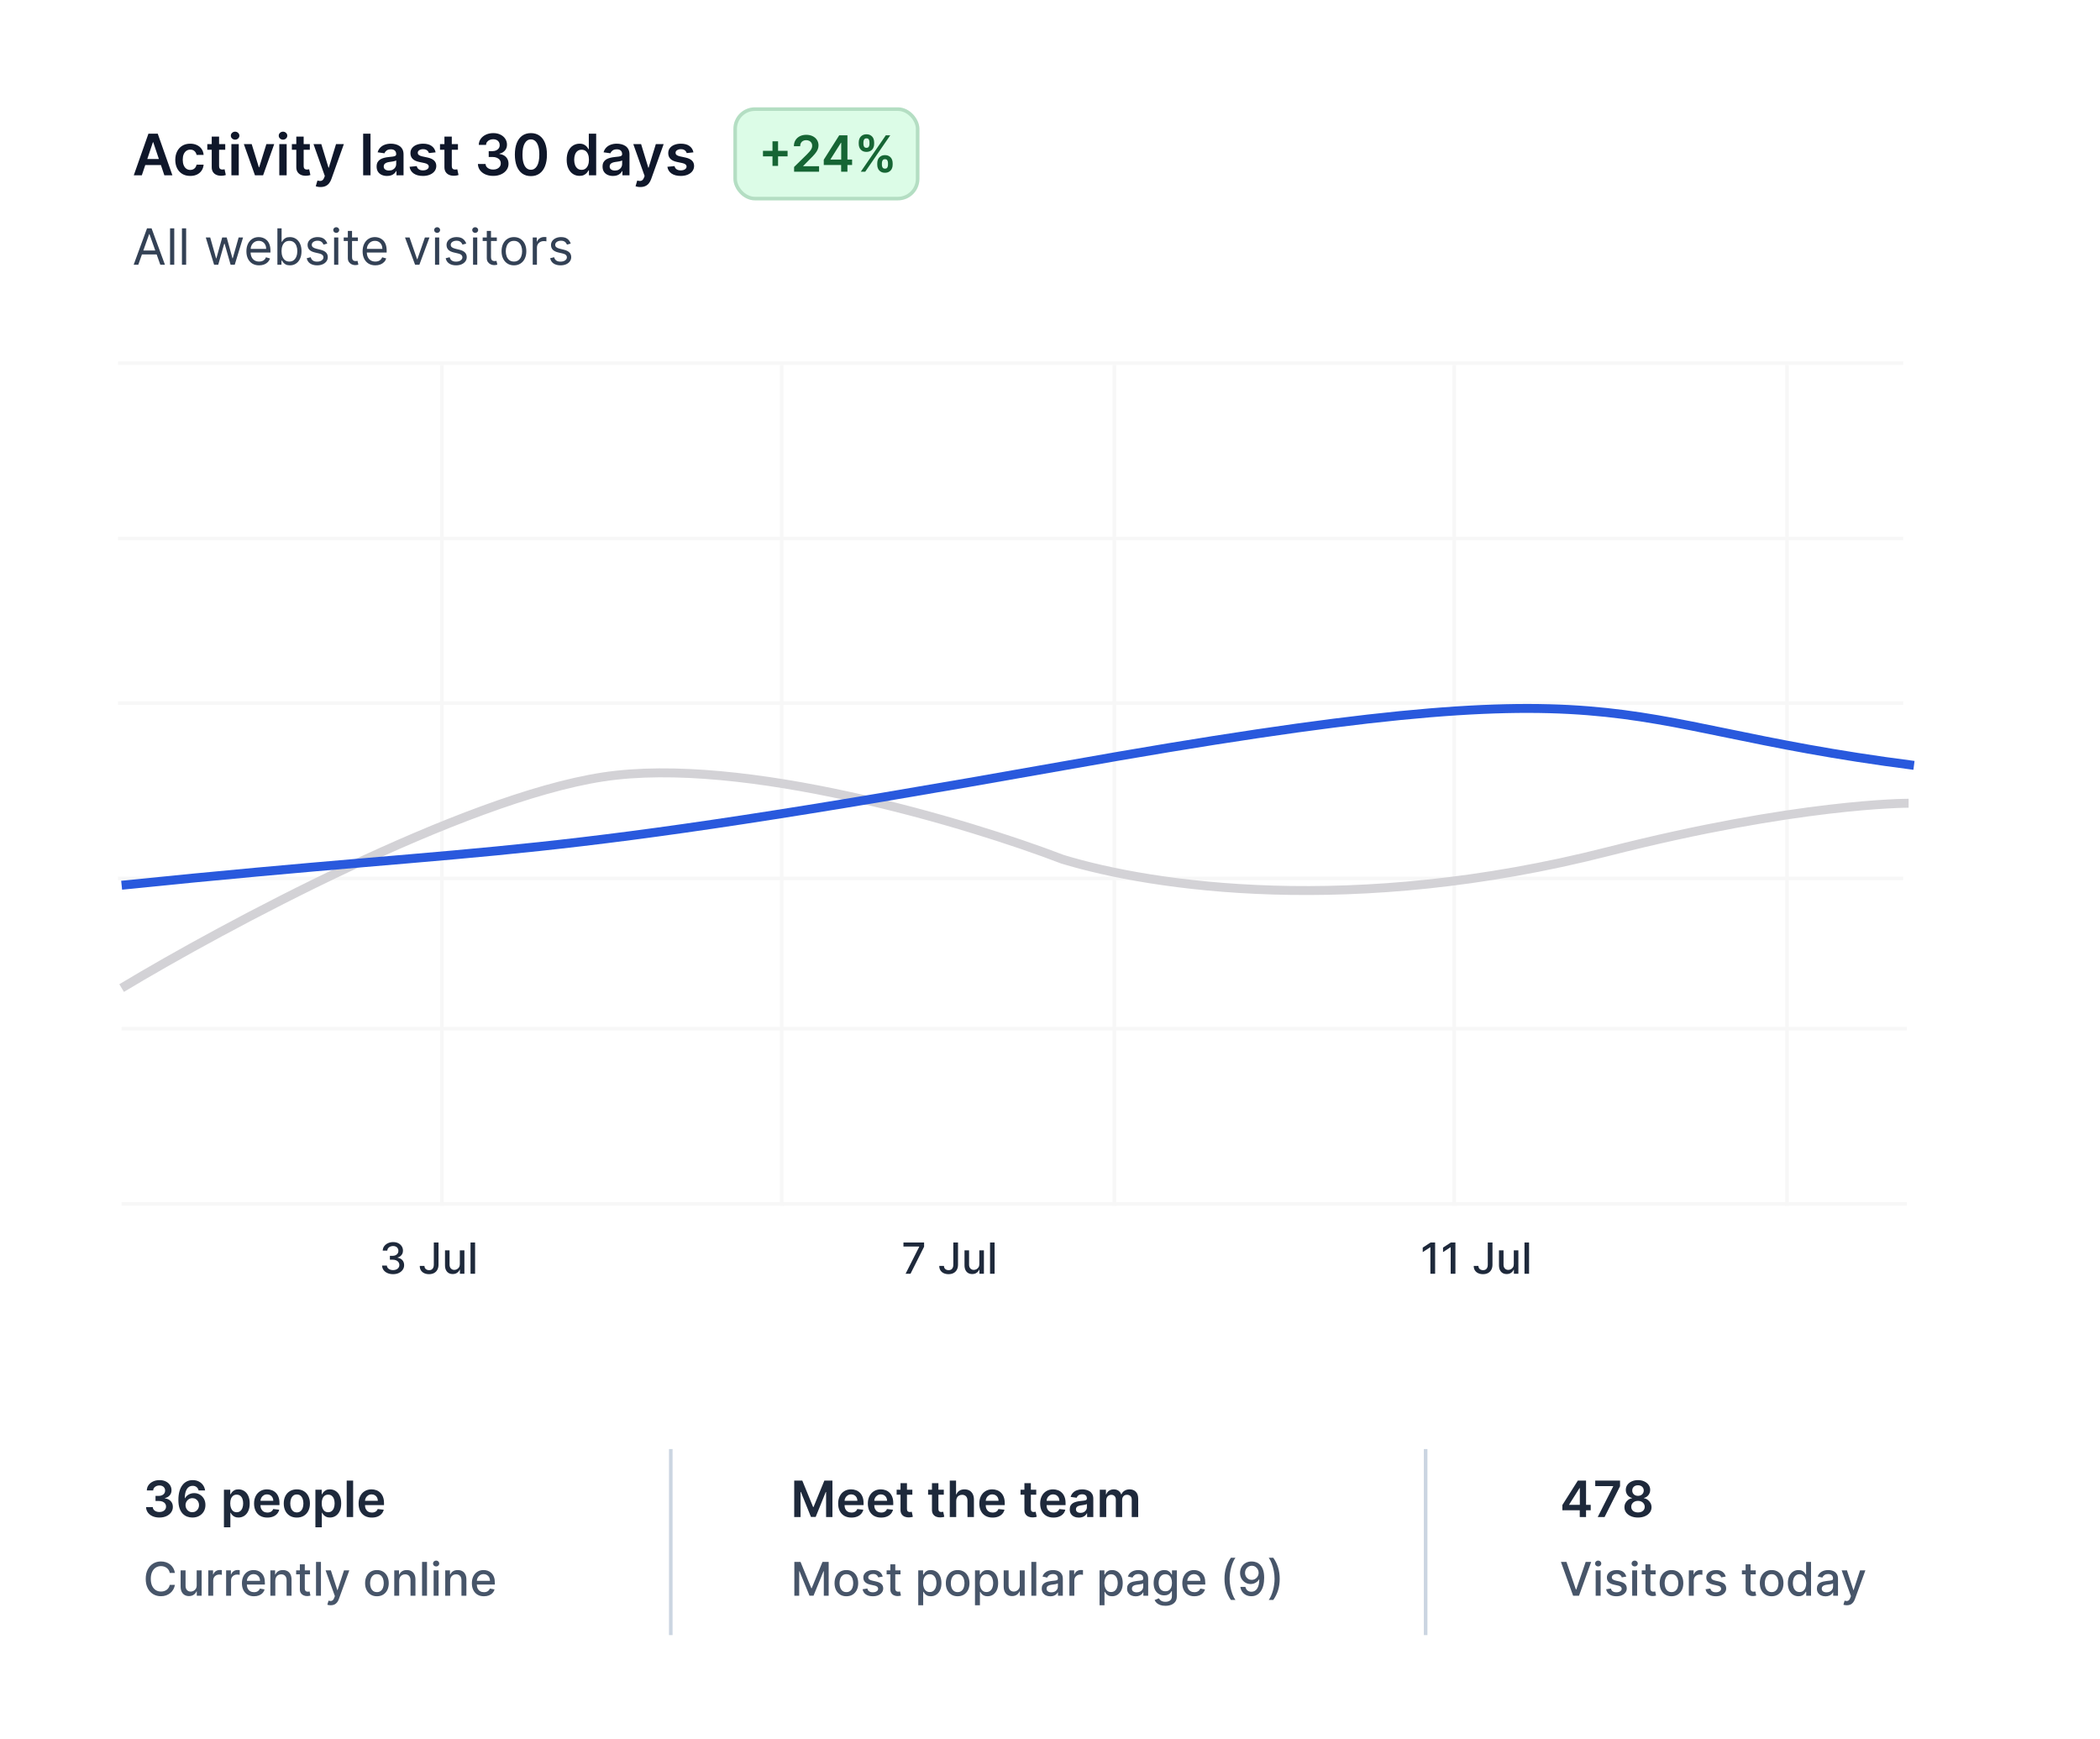 <svg width="587" height="486" viewBox="0 0 587 486" fill="none" xmlns="http://www.w3.org/2000/svg">
<rect width="587" height="486" fill="white"/>
<path d="M48.891 439.62H47.451C47.396 439.312 47.292 439.041 47.142 438.808C46.991 438.574 46.806 438.375 46.588 438.212C46.369 438.049 46.124 437.926 45.854 437.843C45.586 437.76 45.301 437.718 45 437.718C44.455 437.718 43.967 437.855 43.536 438.129C43.108 438.403 42.77 438.804 42.521 439.334C42.274 439.863 42.151 440.509 42.151 441.273C42.151 442.042 42.274 442.692 42.521 443.221C42.77 443.75 43.11 444.15 43.541 444.421C43.972 444.692 44.456 444.827 44.995 444.827C45.294 444.827 45.577 444.787 45.844 444.707C46.115 444.624 46.36 444.503 46.578 444.343C46.797 444.183 46.982 443.987 47.133 443.756C47.286 443.522 47.392 443.255 47.451 442.953L48.891 442.958C48.814 443.422 48.665 443.85 48.444 444.241C48.225 444.629 47.943 444.964 47.599 445.248C47.257 445.528 46.866 445.745 46.426 445.898C45.986 446.052 45.506 446.129 44.986 446.129C44.167 446.129 43.438 445.935 42.798 445.548C42.157 445.157 41.653 444.598 41.283 443.872C40.917 443.145 40.734 442.279 40.734 441.273C40.734 440.263 40.919 439.397 41.288 438.674C41.657 437.947 42.162 437.39 42.802 437.002C43.442 436.612 44.17 436.416 44.986 436.416C45.487 436.416 45.955 436.489 46.389 436.633C46.826 436.775 47.219 436.984 47.566 437.261C47.914 437.535 48.202 437.87 48.43 438.267C48.657 438.661 48.811 439.112 48.891 439.62ZM54.979 443.059V438.909H56.364V446H55.007V444.772H54.933C54.77 445.151 54.508 445.466 54.148 445.718C53.791 445.968 53.347 446.092 52.814 446.092C52.359 446.092 51.956 445.992 51.605 445.792C51.257 445.589 50.983 445.289 50.783 444.892C50.586 444.495 50.487 444.004 50.487 443.419V438.909H51.868V443.253C51.868 443.736 52.002 444.121 52.269 444.407C52.537 444.694 52.885 444.837 53.313 444.837C53.571 444.837 53.828 444.772 54.084 444.643C54.342 444.513 54.556 444.318 54.725 444.056C54.898 443.795 54.982 443.462 54.979 443.059ZM58.219 446V438.909H59.553V440.036H59.627C59.756 439.654 59.984 439.354 60.31 439.135C60.639 438.914 61.012 438.803 61.427 438.803C61.514 438.803 61.615 438.806 61.732 438.812C61.852 438.818 61.946 438.826 62.014 438.835V440.156C61.958 440.14 61.86 440.123 61.718 440.105C61.577 440.083 61.435 440.072 61.294 440.072C60.967 440.072 60.676 440.142 60.421 440.28C60.169 440.416 59.969 440.605 59.821 440.848C59.673 441.088 59.599 441.362 59.599 441.67V446H58.219ZM63.208 446V438.909H64.542V440.036H64.616C64.746 439.654 64.973 439.354 65.299 439.135C65.629 438.914 66.001 438.803 66.417 438.803C66.503 438.803 66.604 438.806 66.721 438.812C66.841 438.818 66.935 438.826 67.003 438.835V440.156C66.948 440.14 66.849 440.123 66.707 440.105C66.566 440.083 66.424 440.072 66.283 440.072C65.957 440.072 65.666 440.142 65.41 440.28C65.158 440.416 64.958 440.605 64.81 440.848C64.662 441.088 64.588 441.362 64.588 441.67V446H63.208ZM71 446.143C70.301 446.143 69.699 445.994 69.195 445.695C68.693 445.394 68.305 444.971 68.031 444.426C67.76 443.878 67.625 443.236 67.625 442.501C67.625 441.774 67.76 441.134 68.031 440.58C68.305 440.026 68.687 439.594 69.176 439.283C69.669 438.972 70.244 438.817 70.903 438.817C71.303 438.817 71.691 438.883 72.066 439.015C72.442 439.148 72.778 439.355 73.077 439.638C73.376 439.922 73.611 440.289 73.783 440.742C73.956 441.191 74.042 441.737 74.042 442.381V442.87H68.405V441.836H72.689C72.689 441.473 72.615 441.151 72.468 440.871C72.32 440.588 72.112 440.365 71.844 440.202C71.58 440.039 71.269 439.957 70.912 439.957C70.524 439.957 70.186 440.052 69.896 440.243C69.61 440.431 69.388 440.677 69.231 440.982C69.078 441.283 69.001 441.611 69.001 441.965V442.773C69.001 443.247 69.084 443.65 69.25 443.983C69.419 444.315 69.655 444.569 69.956 444.744C70.258 444.917 70.61 445.003 71.013 445.003C71.275 445.003 71.514 444.966 71.729 444.892C71.945 444.815 72.131 444.701 72.288 444.55C72.445 444.4 72.565 444.213 72.648 443.992L73.954 444.227C73.85 444.612 73.662 444.949 73.391 445.238C73.123 445.525 72.786 445.748 72.38 445.908C71.977 446.065 71.517 446.143 71 446.143ZM76.954 441.79V446H75.573V438.909H76.898V440.063H76.986C77.149 439.688 77.405 439.386 77.752 439.158C78.103 438.931 78.545 438.817 79.077 438.817C79.561 438.817 79.984 438.918 80.347 439.121C80.71 439.321 80.992 439.62 81.192 440.017C81.392 440.414 81.492 440.905 81.492 441.49V446H80.111V441.656C80.111 441.142 79.978 440.74 79.71 440.451C79.442 440.159 79.074 440.012 78.606 440.012C78.286 440.012 78.002 440.082 77.752 440.22C77.506 440.359 77.311 440.562 77.166 440.83C77.025 441.094 76.954 441.414 76.954 441.79ZM86.653 438.909V440.017H82.78V438.909H86.653ZM83.818 437.21H85.199V443.918C85.199 444.186 85.239 444.387 85.319 444.523C85.399 444.655 85.502 444.746 85.628 444.795C85.757 444.841 85.897 444.864 86.048 444.864C86.159 444.864 86.256 444.857 86.339 444.841C86.422 444.826 86.487 444.814 86.533 444.804L86.782 445.945C86.702 445.975 86.588 446.006 86.441 446.037C86.293 446.071 86.108 446.089 85.887 446.092C85.523 446.098 85.185 446.034 84.871 445.898C84.557 445.763 84.303 445.554 84.109 445.271C83.915 444.987 83.818 444.632 83.818 444.204V437.21ZM89.713 436.545V446H88.332V436.545H89.713ZM92.442 448.659C92.236 448.659 92.048 448.642 91.879 448.608C91.71 448.578 91.583 448.544 91.5 448.507L91.833 447.376C92.085 447.443 92.31 447.473 92.507 447.463C92.704 447.454 92.877 447.38 93.028 447.242C93.182 447.103 93.318 446.877 93.435 446.563L93.605 446.092L91.011 438.909H92.488L94.284 444.412H94.358L96.154 438.909H97.636L94.713 446.946C94.578 447.316 94.406 447.628 94.196 447.884C93.987 448.142 93.738 448.336 93.448 448.465C93.159 448.594 92.824 448.659 92.442 448.659ZM105.36 446.143C104.695 446.143 104.115 445.991 103.62 445.686C103.124 445.381 102.739 444.955 102.466 444.407C102.192 443.859 102.055 443.219 102.055 442.487C102.055 441.751 102.192 441.108 102.466 440.557C102.739 440.006 103.124 439.578 103.62 439.274C104.115 438.969 104.695 438.817 105.36 438.817C106.025 438.817 106.605 438.969 107.1 439.274C107.596 439.578 107.981 440.006 108.255 440.557C108.529 441.108 108.665 441.751 108.665 442.487C108.665 443.219 108.529 443.859 108.255 444.407C107.981 444.955 107.596 445.381 107.1 445.686C106.605 445.991 106.025 446.143 105.36 446.143ZM105.365 444.984C105.796 444.984 106.153 444.871 106.436 444.643C106.719 444.415 106.928 444.112 107.064 443.733C107.202 443.355 107.271 442.938 107.271 442.482C107.271 442.03 107.202 441.614 107.064 441.236C106.928 440.854 106.719 440.548 106.436 440.317C106.153 440.086 105.796 439.971 105.365 439.971C104.931 439.971 104.571 440.086 104.284 440.317C104.001 440.548 103.79 440.854 103.652 441.236C103.517 441.614 103.449 442.03 103.449 442.482C103.449 442.938 103.517 443.355 103.652 443.733C103.79 444.112 104.001 444.415 104.284 444.643C104.571 444.871 104.931 444.984 105.365 444.984ZM111.587 441.79V446H110.206V438.909H111.531V440.063H111.619C111.782 439.688 112.037 439.386 112.385 439.158C112.736 438.931 113.178 438.817 113.71 438.817C114.193 438.817 114.617 438.918 114.98 439.121C115.343 439.321 115.624 439.62 115.824 440.017C116.025 440.414 116.125 440.905 116.125 441.49V446H114.744V441.656C114.744 441.142 114.61 440.74 114.343 440.451C114.075 440.159 113.707 440.012 113.239 440.012C112.919 440.012 112.634 440.082 112.385 440.22C112.139 440.359 111.944 440.562 111.799 440.83C111.657 441.094 111.587 441.414 111.587 441.79ZM119.356 436.545V446H117.976V436.545H119.356ZM121.213 446V438.909H122.593V446H121.213ZM121.91 437.815C121.67 437.815 121.464 437.735 121.292 437.575C121.122 437.412 121.038 437.218 121.038 436.993C121.038 436.766 121.122 436.572 121.292 436.412C121.464 436.248 121.67 436.167 121.91 436.167C122.15 436.167 122.355 436.248 122.524 436.412C122.696 436.572 122.783 436.766 122.783 436.993C122.783 437.218 122.696 437.412 122.524 437.575C122.355 437.735 122.15 437.815 121.91 437.815ZM125.831 441.79V446H124.45V438.909H125.775V440.063H125.863C126.026 439.688 126.282 439.386 126.629 439.158C126.98 438.931 127.422 438.817 127.954 438.817C128.437 438.817 128.861 438.918 129.224 439.121C129.587 439.321 129.869 439.62 130.069 440.017C130.269 440.414 130.369 440.905 130.369 441.49V446H128.988V441.656C128.988 441.142 128.854 440.74 128.587 440.451C128.319 440.159 127.951 440.012 127.483 440.012C127.163 440.012 126.879 440.082 126.629 440.22C126.383 440.359 126.188 440.562 126.043 440.83C125.901 441.094 125.831 441.414 125.831 441.79ZM135.276 446.143C134.577 446.143 133.976 445.994 133.471 445.695C132.969 445.394 132.582 444.971 132.308 444.426C132.037 443.878 131.901 443.236 131.901 442.501C131.901 441.774 132.037 441.134 132.308 440.58C132.582 440.026 132.963 439.594 133.453 439.283C133.945 438.972 134.52 438.817 135.179 438.817C135.579 438.817 135.967 438.883 136.342 439.015C136.718 439.148 137.055 439.355 137.353 439.638C137.652 439.922 137.887 440.289 138.06 440.742C138.232 441.191 138.318 441.737 138.318 442.381V442.87H132.682V441.836H136.966C136.966 441.473 136.892 441.151 136.744 440.871C136.596 440.588 136.389 440.365 136.121 440.202C135.856 440.039 135.545 439.957 135.188 439.957C134.801 439.957 134.462 440.052 134.173 440.243C133.886 440.431 133.665 440.677 133.508 440.982C133.354 441.283 133.277 441.611 133.277 441.965V442.773C133.277 443.247 133.36 443.65 133.526 443.983C133.696 444.315 133.931 444.569 134.233 444.744C134.534 444.917 134.887 445.003 135.29 445.003C135.551 445.003 135.79 444.966 136.005 444.892C136.221 444.815 136.407 444.701 136.564 444.55C136.721 444.4 136.841 444.213 136.924 443.992L138.231 444.227C138.126 444.612 137.938 444.949 137.667 445.238C137.4 445.525 137.063 445.748 136.656 445.908C136.253 446.065 135.793 446.143 135.276 446.143Z" fill="#475569"/>
<path d="M437.865 436.545L440.496 444.246H440.603L443.234 436.545H444.776L441.374 446H439.725L436.323 436.545H437.865ZM446.03 446V438.909H447.411V446H446.03ZM446.728 437.815C446.487 437.815 446.281 437.735 446.109 437.575C445.94 437.412 445.855 437.218 445.855 436.993C445.855 436.766 445.94 436.572 446.109 436.412C446.281 436.248 446.487 436.167 446.728 436.167C446.968 436.167 447.172 436.248 447.342 436.412C447.514 436.572 447.6 436.766 447.6 436.993C447.6 437.218 447.514 437.412 447.342 437.575C447.172 437.735 446.968 437.815 446.728 437.815ZM454.581 440.64L453.33 440.862C453.278 440.702 453.195 440.549 453.081 440.405C452.97 440.26 452.819 440.142 452.629 440.049C452.438 439.957 452.199 439.911 451.913 439.911C451.522 439.911 451.196 439.999 450.934 440.174C450.673 440.346 450.542 440.569 450.542 440.843C450.542 441.08 450.63 441.271 450.805 441.416C450.98 441.56 451.264 441.679 451.654 441.771L452.781 442.03C453.433 442.181 453.92 442.413 454.24 442.727C454.56 443.041 454.72 443.449 454.72 443.95C454.72 444.375 454.597 444.754 454.35 445.086C454.107 445.415 453.767 445.674 453.33 445.862C452.896 446.049 452.393 446.143 451.821 446.143C451.027 446.143 450.379 445.974 449.877 445.635C449.375 445.294 449.068 444.809 448.954 444.181L450.288 443.978C450.371 444.326 450.542 444.589 450.8 444.767C451.059 444.943 451.396 445.031 451.811 445.031C452.264 445.031 452.625 444.937 452.896 444.749C453.167 444.558 453.303 444.326 453.303 444.052C453.303 443.83 453.219 443.644 453.053 443.493C452.89 443.342 452.639 443.229 452.301 443.152L451.1 442.888C450.439 442.738 449.949 442.498 449.632 442.168C449.319 441.839 449.162 441.422 449.162 440.917C449.162 440.499 449.279 440.132 449.512 439.819C449.746 439.505 450.069 439.26 450.482 439.085C450.894 438.906 451.367 438.817 451.899 438.817C452.665 438.817 453.269 438.983 453.709 439.315C454.149 439.645 454.44 440.086 454.581 440.64ZM456.237 446V438.909H457.618V446H456.237ZM456.935 437.815C456.695 437.815 456.488 437.735 456.316 437.575C456.147 437.412 456.062 437.218 456.062 436.993C456.062 436.766 456.147 436.572 456.316 436.412C456.488 436.248 456.695 436.167 456.935 436.167C457.175 436.167 457.379 436.248 457.549 436.412C457.721 436.572 457.807 436.766 457.807 436.993C457.807 437.218 457.721 437.412 457.549 437.575C457.379 437.735 457.175 437.815 456.935 437.815ZM462.785 438.909V440.017H458.912V438.909H462.785ZM459.95 437.21H461.331V443.918C461.331 444.186 461.371 444.387 461.451 444.523C461.531 444.655 461.634 444.746 461.76 444.795C461.889 444.841 462.029 444.864 462.18 444.864C462.291 444.864 462.388 444.857 462.471 444.841C462.554 444.826 462.619 444.814 462.665 444.804L462.914 445.945C462.834 445.975 462.72 446.006 462.572 446.037C462.425 446.071 462.24 446.089 462.018 446.092C461.655 446.098 461.317 446.034 461.003 445.898C460.689 445.763 460.435 445.554 460.241 445.271C460.047 444.987 459.95 444.632 459.95 444.204V437.21ZM467.222 446.143C466.558 446.143 465.977 445.991 465.482 445.686C464.986 445.381 464.602 444.955 464.328 444.407C464.054 443.859 463.917 443.219 463.917 442.487C463.917 441.751 464.054 441.108 464.328 440.557C464.602 440.006 464.986 439.578 465.482 439.274C465.977 438.969 466.558 438.817 467.222 438.817C467.887 438.817 468.467 438.969 468.963 439.274C469.458 439.578 469.843 440.006 470.117 440.557C470.391 441.108 470.528 441.751 470.528 442.487C470.528 443.219 470.391 443.859 470.117 444.407C469.843 444.955 469.458 445.381 468.963 445.686C468.467 445.991 467.887 446.143 467.222 446.143ZM467.227 444.984C467.658 444.984 468.015 444.871 468.298 444.643C468.581 444.415 468.79 444.112 468.926 443.733C469.064 443.355 469.134 442.938 469.134 442.482C469.134 442.03 469.064 441.614 468.926 441.236C468.79 440.854 468.581 440.548 468.298 440.317C468.015 440.086 467.658 439.971 467.227 439.971C466.793 439.971 466.433 440.086 466.147 440.317C465.864 440.548 465.653 440.854 465.514 441.236C465.379 441.614 465.311 442.03 465.311 442.482C465.311 442.938 465.379 443.355 465.514 443.733C465.653 444.112 465.864 444.415 466.147 444.643C466.433 444.871 466.793 444.984 467.227 444.984ZM472.069 446V438.909H473.403V440.036H473.477C473.606 439.654 473.834 439.354 474.16 439.135C474.489 438.914 474.862 438.803 475.277 438.803C475.363 438.803 475.465 438.806 475.582 438.812C475.702 438.818 475.796 438.826 475.863 438.835V440.156C475.808 440.14 475.709 440.123 475.568 440.105C475.426 440.083 475.285 440.072 475.143 440.072C474.817 440.072 474.526 440.142 474.271 440.28C474.018 440.416 473.818 440.605 473.67 440.848C473.523 441.088 473.449 441.362 473.449 441.67V446H472.069ZM482.371 440.64L481.12 440.862C481.068 440.702 480.985 440.549 480.871 440.405C480.76 440.26 480.609 440.142 480.419 440.049C480.228 439.957 479.989 439.911 479.703 439.911C479.312 439.911 478.986 439.999 478.724 440.174C478.463 440.346 478.332 440.569 478.332 440.843C478.332 441.08 478.42 441.271 478.595 441.416C478.771 441.56 479.054 441.679 479.445 441.771L480.571 442.03C481.223 442.181 481.71 442.413 482.03 442.727C482.35 443.041 482.51 443.449 482.51 443.95C482.51 444.375 482.387 444.754 482.141 445.086C481.897 445.415 481.557 445.674 481.12 445.862C480.686 446.049 480.183 446.143 479.611 446.143C478.817 446.143 478.169 445.974 477.667 445.635C477.166 445.294 476.858 444.809 476.744 444.181L478.078 443.978C478.161 444.326 478.332 444.589 478.59 444.767C478.849 444.943 479.186 445.031 479.601 445.031C480.054 445.031 480.416 444.937 480.686 444.749C480.957 444.558 481.093 444.326 481.093 444.052C481.093 443.83 481.009 443.644 480.843 443.493C480.68 443.342 480.429 443.229 480.091 443.152L478.891 442.888C478.229 442.738 477.739 442.498 477.422 442.168C477.109 441.839 476.952 441.422 476.952 440.917C476.952 440.499 477.069 440.132 477.302 439.819C477.536 439.505 477.86 439.26 478.272 439.085C478.684 438.906 479.157 438.817 479.689 438.817C480.456 438.817 481.059 438.983 481.499 439.315C481.939 439.645 482.23 440.086 482.371 440.64ZM490.778 438.909V440.017H486.905V438.909H490.778ZM487.943 437.21H489.324V443.918C489.324 444.186 489.364 444.387 489.444 444.523C489.524 444.655 489.627 444.746 489.753 444.795C489.882 444.841 490.022 444.864 490.173 444.864C490.284 444.864 490.381 444.857 490.464 444.841C490.547 444.826 490.612 444.814 490.658 444.804L490.907 445.945C490.827 445.975 490.713 446.006 490.566 446.037C490.418 446.071 490.233 446.089 490.012 446.092C489.648 446.098 489.31 446.034 488.996 445.898C488.682 445.763 488.428 445.554 488.234 445.271C488.04 444.987 487.943 444.632 487.943 444.204V437.21ZM495.216 446.143C494.551 446.143 493.971 445.991 493.475 445.686C492.98 445.381 492.595 444.955 492.321 444.407C492.047 443.859 491.91 443.219 491.91 442.487C491.91 441.751 492.047 441.108 492.321 440.557C492.595 440.006 492.98 439.578 493.475 439.274C493.971 438.969 494.551 438.817 495.216 438.817C495.88 438.817 496.46 438.969 496.956 439.274C497.451 439.578 497.836 440.006 498.11 440.557C498.384 441.108 498.521 441.751 498.521 442.487C498.521 443.219 498.384 443.859 498.11 444.407C497.836 444.955 497.451 445.381 496.956 445.686C496.46 445.991 495.88 446.143 495.216 446.143ZM495.22 444.984C495.651 444.984 496.008 444.871 496.291 444.643C496.574 444.415 496.784 444.112 496.919 443.733C497.058 443.355 497.127 442.938 497.127 442.482C497.127 442.03 497.058 441.614 496.919 441.236C496.784 440.854 496.574 440.548 496.291 440.317C496.008 440.086 495.651 439.971 495.22 439.971C494.786 439.971 494.426 440.086 494.14 440.317C493.857 440.548 493.646 440.854 493.507 441.236C493.372 441.614 493.304 442.03 493.304 442.482C493.304 442.938 493.372 443.355 493.507 443.733C493.646 444.112 493.857 444.415 494.14 444.643C494.426 444.871 494.786 444.984 495.22 444.984ZM502.716 446.138C502.144 446.138 501.633 445.992 501.184 445.7C500.737 445.404 500.386 444.984 500.131 444.44C499.879 443.892 499.752 443.235 499.752 442.468C499.752 441.702 499.88 441.047 500.136 440.502C500.394 439.957 500.748 439.54 501.197 439.251C501.647 438.961 502.156 438.817 502.725 438.817C503.166 438.817 503.519 438.891 503.787 439.038C504.058 439.183 504.267 439.352 504.415 439.546C504.566 439.74 504.683 439.911 504.766 440.059H504.849V436.545H506.229V446H504.881V444.897H504.766C504.683 445.047 504.563 445.22 504.406 445.414C504.252 445.608 504.04 445.777 503.769 445.922C503.498 446.066 503.147 446.138 502.716 446.138ZM503.021 444.961C503.418 444.961 503.753 444.857 504.027 444.647C504.304 444.435 504.514 444.141 504.655 443.766C504.8 443.39 504.872 442.953 504.872 442.455C504.872 441.962 504.801 441.531 504.66 441.162C504.518 440.793 504.31 440.505 504.036 440.299C503.763 440.092 503.424 439.989 503.021 439.989C502.605 439.989 502.259 440.097 501.982 440.312C501.705 440.528 501.496 440.822 501.354 441.194C501.216 441.567 501.147 441.987 501.147 442.455C501.147 442.929 501.217 443.355 501.359 443.733C501.501 444.112 501.71 444.412 501.987 444.634C502.267 444.852 502.612 444.961 503.021 444.961ZM510.263 446.157C509.814 446.157 509.407 446.074 509.044 445.908C508.681 445.738 508.393 445.494 508.181 445.174C507.972 444.854 507.867 444.461 507.867 443.996C507.867 443.596 507.944 443.267 508.098 443.009C508.252 442.75 508.459 442.545 508.721 442.395C508.983 442.244 509.275 442.13 509.598 442.053C509.921 441.976 510.251 441.917 510.586 441.877C511.011 441.828 511.356 441.788 511.62 441.757C511.885 441.724 512.077 441.67 512.197 441.596C512.317 441.522 512.377 441.402 512.377 441.236V441.203C512.377 440.8 512.263 440.488 512.036 440.266C511.811 440.045 511.476 439.934 511.029 439.934C510.565 439.934 510.198 440.037 509.931 440.243C509.666 440.446 509.483 440.673 509.381 440.922L508.084 440.626C508.238 440.196 508.463 439.848 508.758 439.583C509.057 439.315 509.4 439.121 509.787 439.001C510.175 438.878 510.583 438.817 511.011 438.817C511.294 438.817 511.594 438.851 511.911 438.918C512.231 438.983 512.53 439.103 512.807 439.278C513.087 439.454 513.316 439.705 513.494 440.031C513.673 440.354 513.762 440.774 513.762 441.291V446H512.414V445.031H512.359C512.27 445.209 512.136 445.384 511.957 445.557C511.779 445.729 511.549 445.872 511.269 445.986C510.989 446.1 510.654 446.157 510.263 446.157ZM510.563 445.049C510.945 445.049 511.271 444.974 511.542 444.823C511.816 444.672 512.023 444.475 512.165 444.232C512.31 443.986 512.382 443.723 512.382 443.442V442.528C512.333 442.578 512.237 442.624 512.096 442.667C511.957 442.707 511.799 442.742 511.62 442.773C511.442 442.801 511.268 442.827 511.099 442.852C510.929 442.873 510.788 442.892 510.674 442.907C510.406 442.941 510.161 442.998 509.94 443.078C509.721 443.158 509.546 443.273 509.414 443.424C509.284 443.572 509.22 443.769 509.22 444.015C509.22 444.357 509.346 444.615 509.598 444.79C509.851 444.963 510.172 445.049 510.563 445.049ZM516.219 448.659C516.013 448.659 515.825 448.642 515.656 448.608C515.487 448.578 515.361 448.544 515.278 448.507L515.61 447.376C515.862 447.443 516.087 447.473 516.284 447.463C516.481 447.454 516.655 447.38 516.806 447.242C516.96 447.103 517.095 446.877 517.212 446.563L517.383 446.092L514.788 438.909H516.266L518.061 444.412H518.135L519.931 438.909H521.413L518.491 446.946C518.355 447.316 518.183 447.628 517.974 447.884C517.764 448.142 517.515 448.336 517.226 448.465C516.936 448.594 516.601 448.659 516.219 448.659Z" fill="#475569"/>
<path d="M39.642 49H37.392L41.489 37.364H44.091L48.193 49H45.943L42.835 39.75H42.744L39.642 49ZM39.716 44.438H45.852V46.131H39.716V44.438ZM53.176 49.17C52.305 49.17 51.557 48.979 50.932 48.597C50.311 48.214 49.831 47.686 49.494 47.011C49.161 46.333 48.994 45.553 48.994 44.67C48.994 43.784 49.165 43.002 49.506 42.324C49.847 41.642 50.328 41.112 50.949 40.733C51.574 40.35 52.312 40.159 53.165 40.159C53.873 40.159 54.5 40.29 55.045 40.551C55.595 40.809 56.032 41.174 56.358 41.648C56.684 42.117 56.869 42.667 56.915 43.295H54.949C54.869 42.875 54.68 42.525 54.381 42.244C54.085 41.96 53.689 41.818 53.193 41.818C52.773 41.818 52.403 41.932 52.085 42.159C51.767 42.383 51.519 42.705 51.341 43.125C51.167 43.545 51.08 44.049 51.08 44.636C51.08 45.231 51.167 45.742 51.341 46.17C51.515 46.595 51.76 46.922 52.074 47.153C52.392 47.381 52.765 47.494 53.193 47.494C53.496 47.494 53.767 47.438 54.006 47.324C54.248 47.206 54.451 47.038 54.614 46.818C54.776 46.599 54.888 46.331 54.949 46.017H56.915C56.865 46.635 56.684 47.182 56.369 47.659C56.055 48.133 55.627 48.504 55.085 48.773C54.544 49.038 53.907 49.17 53.176 49.17ZM62.962 40.273V41.864H57.945V40.273H62.962ZM59.183 38.182H61.24V46.375C61.24 46.651 61.282 46.864 61.365 47.011C61.452 47.155 61.566 47.254 61.706 47.307C61.846 47.36 62.001 47.386 62.172 47.386C62.301 47.386 62.418 47.377 62.524 47.358C62.634 47.339 62.717 47.322 62.774 47.307L63.121 48.915C63.011 48.953 62.854 48.994 62.649 49.04C62.448 49.085 62.202 49.112 61.91 49.119C61.395 49.135 60.931 49.057 60.519 48.886C60.106 48.712 59.778 48.443 59.535 48.08C59.297 47.716 59.179 47.261 59.183 46.716V38.182ZM64.682 49V40.273H66.739V49H64.682ZM65.716 39.034C65.39 39.034 65.11 38.926 64.875 38.71C64.64 38.49 64.523 38.227 64.523 37.92C64.523 37.61 64.64 37.347 64.875 37.131C65.11 36.911 65.39 36.801 65.716 36.801C66.046 36.801 66.326 36.911 66.557 37.131C66.792 37.347 66.909 37.61 66.909 37.92C66.909 38.227 66.792 38.49 66.557 38.71C66.326 38.926 66.046 39.034 65.716 39.034ZM76.649 40.273L73.541 49H71.269L68.16 40.273H70.354L72.359 46.756H72.45L74.462 40.273H76.649ZM78.072 49V40.273H80.129V49H78.072ZM79.106 39.034C78.781 39.034 78.501 38.926 78.266 38.71C78.031 38.49 77.913 38.227 77.913 37.92C77.913 37.61 78.031 37.347 78.266 37.131C78.501 36.911 78.781 36.801 79.106 36.801C79.436 36.801 79.716 36.911 79.947 37.131C80.182 37.347 80.3 37.61 80.3 37.92C80.3 38.227 80.182 38.49 79.947 38.71C79.716 38.926 79.436 39.034 79.106 39.034ZM86.602 40.273V41.864H81.585V40.273H86.602ZM82.824 38.182H84.881V46.375C84.881 46.651 84.922 46.864 85.006 47.011C85.093 47.155 85.206 47.254 85.347 47.307C85.487 47.36 85.642 47.386 85.812 47.386C85.941 47.386 86.059 47.377 86.165 47.358C86.275 47.339 86.358 47.322 86.415 47.307L86.761 48.915C86.651 48.953 86.494 48.994 86.29 49.04C86.089 49.085 85.843 49.112 85.551 49.119C85.036 49.135 84.572 49.057 84.159 48.886C83.746 48.712 83.419 48.443 83.176 48.08C82.938 47.716 82.82 47.261 82.824 46.716V38.182ZM89.601 52.273C89.32 52.273 89.061 52.25 88.822 52.205C88.588 52.163 88.4 52.114 88.26 52.057L88.737 50.455C89.037 50.542 89.303 50.583 89.538 50.58C89.773 50.576 89.98 50.502 90.158 50.358C90.34 50.218 90.493 49.983 90.618 49.653L90.794 49.182L87.629 40.273H89.811L91.822 46.864H91.913L93.93 40.273H96.118L92.624 50.057C92.461 50.519 92.245 50.915 91.976 51.244C91.707 51.578 91.377 51.831 90.987 52.006C90.601 52.184 90.139 52.273 89.601 52.273ZM103.567 37.364V49H101.51V37.364H103.567ZM108.193 49.176C107.64 49.176 107.142 49.078 106.699 48.881C106.259 48.68 105.911 48.385 105.653 47.994C105.4 47.604 105.273 47.123 105.273 46.551C105.273 46.059 105.364 45.651 105.545 45.33C105.727 45.008 105.975 44.75 106.29 44.557C106.604 44.364 106.958 44.218 107.352 44.119C107.75 44.017 108.161 43.943 108.585 43.898C109.097 43.845 109.511 43.797 109.83 43.756C110.148 43.71 110.379 43.642 110.523 43.551C110.67 43.456 110.744 43.311 110.744 43.114V43.08C110.744 42.651 110.617 42.32 110.364 42.085C110.11 41.85 109.744 41.733 109.267 41.733C108.763 41.733 108.364 41.843 108.068 42.062C107.777 42.282 107.58 42.542 107.477 42.841L105.557 42.568C105.708 42.038 105.958 41.595 106.307 41.239C106.655 40.879 107.081 40.61 107.585 40.432C108.089 40.25 108.646 40.159 109.256 40.159C109.676 40.159 110.095 40.208 110.511 40.307C110.928 40.405 111.309 40.568 111.653 40.795C111.998 41.019 112.275 41.324 112.483 41.71C112.695 42.097 112.801 42.58 112.801 43.159V49H110.824V47.801H110.756C110.631 48.044 110.455 48.271 110.227 48.483C110.004 48.691 109.722 48.86 109.381 48.989C109.044 49.114 108.648 49.176 108.193 49.176ZM108.727 47.665C109.14 47.665 109.498 47.583 109.801 47.42C110.104 47.254 110.337 47.034 110.5 46.761C110.667 46.489 110.75 46.191 110.75 45.869V44.841C110.686 44.894 110.576 44.943 110.42 44.989C110.269 45.034 110.098 45.074 109.909 45.108C109.72 45.142 109.532 45.172 109.347 45.199C109.161 45.225 109 45.248 108.864 45.267C108.557 45.309 108.282 45.377 108.04 45.472C107.797 45.566 107.606 45.699 107.466 45.869C107.326 46.036 107.256 46.252 107.256 46.517C107.256 46.896 107.394 47.182 107.67 47.375C107.947 47.568 108.299 47.665 108.727 47.665ZM121.767 42.58L119.892 42.784C119.839 42.595 119.746 42.417 119.614 42.25C119.485 42.083 119.311 41.949 119.091 41.847C118.871 41.744 118.602 41.693 118.284 41.693C117.856 41.693 117.496 41.786 117.205 41.972C116.917 42.157 116.775 42.398 116.778 42.693C116.775 42.947 116.867 43.153 117.057 43.312C117.25 43.472 117.568 43.602 118.011 43.705L119.5 44.023C120.326 44.201 120.939 44.483 121.341 44.869C121.746 45.256 121.951 45.761 121.955 46.386C121.951 46.936 121.79 47.42 121.472 47.841C121.157 48.258 120.72 48.583 120.159 48.818C119.598 49.053 118.955 49.17 118.227 49.17C117.159 49.17 116.299 48.947 115.648 48.5C114.996 48.049 114.608 47.422 114.483 46.619L116.489 46.426C116.58 46.82 116.773 47.117 117.068 47.318C117.364 47.519 117.748 47.619 118.222 47.619C118.71 47.619 119.102 47.519 119.398 47.318C119.697 47.117 119.847 46.869 119.847 46.574C119.847 46.324 119.75 46.117 119.557 45.955C119.367 45.792 119.072 45.667 118.67 45.58L117.182 45.267C116.345 45.093 115.725 44.799 115.324 44.386C114.922 43.97 114.723 43.443 114.727 42.807C114.723 42.269 114.869 41.803 115.165 41.409C115.464 41.011 115.879 40.705 116.409 40.489C116.943 40.269 117.559 40.159 118.256 40.159C119.278 40.159 120.083 40.377 120.67 40.812C121.261 41.248 121.627 41.837 121.767 42.58ZM128.009 40.273V41.864H122.991V40.273H128.009ZM124.23 38.182H126.287V46.375C126.287 46.651 126.329 46.864 126.412 47.011C126.499 47.155 126.613 47.254 126.753 47.307C126.893 47.36 127.048 47.386 127.219 47.386C127.348 47.386 127.465 47.377 127.571 47.358C127.681 47.339 127.764 47.322 127.821 47.307L128.168 48.915C128.058 48.953 127.901 48.994 127.696 49.04C127.495 49.085 127.249 49.112 126.957 49.119C126.442 49.135 125.978 49.057 125.565 48.886C125.152 48.712 124.825 48.443 124.582 48.08C124.344 47.716 124.226 47.261 124.23 46.716V38.182ZM137.851 49.159C137.033 49.159 136.305 49.019 135.669 48.739C135.036 48.458 134.536 48.068 134.169 47.568C133.802 47.068 133.607 46.49 133.584 45.835H135.72C135.739 46.15 135.843 46.424 136.033 46.659C136.222 46.89 136.474 47.07 136.788 47.199C137.103 47.328 137.455 47.392 137.845 47.392C138.262 47.392 138.631 47.32 138.953 47.176C139.275 47.028 139.527 46.824 139.709 46.562C139.891 46.301 139.98 46 139.976 45.659C139.98 45.307 139.889 44.996 139.703 44.727C139.518 44.458 139.249 44.248 138.896 44.097C138.548 43.945 138.127 43.869 137.635 43.869H136.607V42.244H137.635C138.04 42.244 138.394 42.174 138.697 42.034C139.004 41.894 139.245 41.697 139.419 41.443C139.593 41.186 139.679 40.888 139.675 40.551C139.679 40.222 139.605 39.936 139.453 39.693C139.305 39.447 139.095 39.256 138.822 39.119C138.554 38.983 138.237 38.915 137.874 38.915C137.518 38.915 137.188 38.979 136.885 39.108C136.582 39.237 136.338 39.42 136.152 39.659C135.966 39.894 135.868 40.174 135.857 40.5H133.828C133.843 39.849 134.031 39.276 134.391 38.784C134.754 38.288 135.239 37.901 135.845 37.625C136.451 37.345 137.131 37.205 137.885 37.205C138.661 37.205 139.336 37.35 139.908 37.642C140.483 37.93 140.929 38.318 141.243 38.807C141.557 39.295 141.714 39.835 141.714 40.426C141.718 41.081 141.525 41.631 141.135 42.074C140.749 42.517 140.241 42.807 139.612 42.943V43.034C140.43 43.148 141.057 43.451 141.493 43.943C141.932 44.432 142.15 45.04 142.146 45.767C142.146 46.419 141.961 47.002 141.589 47.517C141.222 48.028 140.714 48.43 140.067 48.722C139.423 49.013 138.684 49.159 137.851 49.159ZM148.398 49.222C147.462 49.222 146.659 48.985 145.989 48.511C145.322 48.034 144.809 47.347 144.449 46.449C144.093 45.547 143.915 44.462 143.915 43.193C143.919 41.924 144.098 40.845 144.455 39.955C144.814 39.061 145.328 38.379 145.994 37.909C146.665 37.439 147.466 37.205 148.398 37.205C149.33 37.205 150.131 37.439 150.801 37.909C151.472 38.379 151.985 39.061 152.341 39.955C152.701 40.849 152.881 41.928 152.881 43.193C152.881 44.466 152.701 45.553 152.341 46.455C151.985 47.352 151.472 48.038 150.801 48.511C150.134 48.985 149.333 49.222 148.398 49.222ZM148.398 47.443C149.125 47.443 149.699 47.085 150.119 46.369C150.544 45.65 150.756 44.591 150.756 43.193C150.756 42.269 150.659 41.492 150.466 40.864C150.273 40.235 150 39.761 149.648 39.443C149.295 39.121 148.879 38.96 148.398 38.96C147.674 38.96 147.102 39.32 146.682 40.04C146.261 40.756 146.049 41.807 146.045 43.193C146.042 44.121 146.134 44.901 146.324 45.534C146.517 46.167 146.79 46.644 147.142 46.966C147.494 47.284 147.913 47.443 148.398 47.443ZM161.999 49.153C161.313 49.153 160.699 48.977 160.158 48.625C159.616 48.273 159.188 47.761 158.874 47.091C158.559 46.42 158.402 45.606 158.402 44.648C158.402 43.678 158.561 42.86 158.879 42.193C159.201 41.523 159.635 41.017 160.18 40.676C160.726 40.331 161.334 40.159 162.004 40.159C162.516 40.159 162.936 40.246 163.266 40.42C163.595 40.591 163.857 40.797 164.05 41.04C164.243 41.278 164.393 41.504 164.499 41.716H164.584V37.364H166.646V49H164.624V47.625H164.499C164.393 47.837 164.239 48.062 164.038 48.301C163.838 48.536 163.572 48.737 163.243 48.903C162.913 49.07 162.499 49.153 161.999 49.153ZM162.572 47.466C163.008 47.466 163.379 47.349 163.686 47.114C163.993 46.875 164.226 46.544 164.385 46.119C164.544 45.695 164.624 45.201 164.624 44.636C164.624 44.072 164.544 43.581 164.385 43.165C164.23 42.748 163.999 42.424 163.692 42.193C163.389 41.962 163.016 41.847 162.572 41.847C162.114 41.847 161.732 41.966 161.425 42.205C161.118 42.443 160.887 42.773 160.732 43.193C160.576 43.614 160.499 44.095 160.499 44.636C160.499 45.182 160.576 45.669 160.732 46.097C160.891 46.521 161.124 46.856 161.43 47.102C161.741 47.345 162.122 47.466 162.572 47.466ZM171.349 49.176C170.796 49.176 170.298 49.078 169.855 48.881C169.416 48.68 169.067 48.385 168.81 47.994C168.556 47.604 168.429 47.123 168.429 46.551C168.429 46.059 168.52 45.651 168.702 45.33C168.884 45.008 169.132 44.75 169.446 44.557C169.76 44.364 170.115 44.218 170.509 44.119C170.906 44.017 171.317 43.943 171.741 43.898C172.253 43.845 172.668 43.797 172.986 43.756C173.304 43.71 173.535 43.642 173.679 43.551C173.827 43.456 173.901 43.311 173.901 43.114V43.08C173.901 42.651 173.774 42.32 173.52 42.085C173.266 41.85 172.901 41.733 172.423 41.733C171.92 41.733 171.52 41.843 171.224 42.062C170.933 42.282 170.736 42.542 170.634 42.841L168.713 42.568C168.865 42.038 169.115 41.595 169.463 41.239C169.812 40.879 170.238 40.61 170.741 40.432C171.245 40.25 171.802 40.159 172.412 40.159C172.832 40.159 173.251 40.208 173.668 40.307C174.084 40.405 174.465 40.568 174.81 40.795C175.154 41.019 175.431 41.324 175.639 41.71C175.851 42.097 175.957 42.58 175.957 43.159V49H173.98V47.801H173.912C173.787 48.044 173.611 48.271 173.384 48.483C173.16 48.691 172.878 48.86 172.537 48.989C172.2 49.114 171.804 49.176 171.349 49.176ZM171.884 47.665C172.296 47.665 172.654 47.583 172.957 47.42C173.26 47.254 173.493 47.034 173.656 46.761C173.823 46.489 173.906 46.191 173.906 45.869V44.841C173.842 44.894 173.732 44.943 173.577 44.989C173.425 45.034 173.255 45.074 173.065 45.108C172.876 45.142 172.688 45.172 172.503 45.199C172.317 45.225 172.156 45.248 172.02 45.267C171.713 45.309 171.438 45.377 171.196 45.472C170.954 45.566 170.762 45.699 170.622 45.869C170.482 46.036 170.412 46.252 170.412 46.517C170.412 46.896 170.55 47.182 170.827 47.375C171.103 47.568 171.455 47.665 171.884 47.665ZM178.991 52.273C178.711 52.273 178.452 52.25 178.213 52.205C177.978 52.163 177.791 52.114 177.651 52.057L178.128 50.455C178.427 50.542 178.694 50.583 178.929 50.58C179.164 50.576 179.37 50.502 179.548 50.358C179.73 50.218 179.884 49.983 180.009 49.653L180.185 49.182L177.02 40.273H179.202L181.213 46.864H181.304L183.321 40.273H185.509L182.014 50.057C181.851 50.519 181.635 50.915 181.366 51.244C181.098 51.578 180.768 51.831 180.378 52.006C179.991 52.184 179.529 52.273 178.991 52.273ZM193.83 42.58L191.955 42.784C191.902 42.595 191.809 42.417 191.676 42.25C191.547 42.083 191.373 41.949 191.153 41.847C190.934 41.744 190.665 41.693 190.347 41.693C189.919 41.693 189.559 41.786 189.267 41.972C188.979 42.157 188.837 42.398 188.841 42.693C188.837 42.947 188.93 43.153 189.119 43.312C189.313 43.472 189.631 43.602 190.074 43.705L191.562 44.023C192.388 44.201 193.002 44.483 193.403 44.869C193.809 45.256 194.013 45.761 194.017 46.386C194.013 46.936 193.852 47.42 193.534 47.841C193.22 48.258 192.782 48.583 192.222 48.818C191.661 49.053 191.017 49.17 190.29 49.17C189.222 49.17 188.362 48.947 187.71 48.5C187.059 48.049 186.67 47.422 186.545 46.619L188.551 46.426C188.642 46.82 188.835 47.117 189.131 47.318C189.426 47.519 189.811 47.619 190.284 47.619C190.773 47.619 191.165 47.519 191.46 47.318C191.759 47.117 191.909 46.869 191.909 46.574C191.909 46.324 191.813 46.117 191.619 45.955C191.43 45.792 191.134 45.667 190.733 45.58L189.244 45.267C188.407 45.093 187.788 44.799 187.386 44.386C186.985 43.97 186.786 43.443 186.79 42.807C186.786 42.269 186.932 41.803 187.227 41.409C187.527 41.011 187.941 40.705 188.472 40.489C189.006 40.269 189.621 40.159 190.318 40.159C191.341 40.159 192.146 40.377 192.733 40.812C193.324 41.248 193.689 41.837 193.83 42.58Z" fill="#0F172A"/>
<path d="M38.651 74H37.358L41.097 63.818H42.369L46.108 74H44.815L41.773 65.429H41.693L38.651 74ZM39.128 70.023H44.338V71.117H39.128V70.023ZM48.708 63.818V74H47.535V63.818H48.708ZM52.03 63.818V74H50.857V63.818H52.03ZM59.847 74L57.52 66.364H58.753L60.404 72.21H60.483L62.114 66.364H63.367L64.978 72.19H65.057L66.708 66.364H67.941L65.614 74H64.461L62.79 68.133H62.671L61 74H59.847ZM72.434 74.159C71.698 74.159 71.063 73.997 70.53 73.672C69.999 73.344 69.59 72.886 69.302 72.3C69.017 71.71 68.874 71.024 68.874 70.242C68.874 69.459 69.017 68.77 69.302 68.173C69.59 67.573 69.991 67.106 70.505 66.771C71.022 66.433 71.625 66.264 72.314 66.264C72.712 66.264 73.105 66.331 73.493 66.463C73.88 66.596 74.234 66.811 74.552 67.109C74.87 67.404 75.123 67.796 75.312 68.283C75.501 68.77 75.596 69.37 75.596 70.082V70.579H69.709V69.565H74.403C74.403 69.135 74.316 68.75 74.144 68.412C73.975 68.074 73.733 67.807 73.418 67.612C73.107 67.416 72.739 67.318 72.314 67.318C71.847 67.318 71.443 67.434 71.101 67.666C70.763 67.895 70.503 68.193 70.321 68.561C70.139 68.929 70.047 69.323 70.047 69.744V70.421C70.047 70.997 70.147 71.486 70.346 71.887C70.548 72.285 70.828 72.588 71.186 72.797C71.544 73.002 71.96 73.105 72.434 73.105C72.742 73.105 73.02 73.062 73.269 72.976C73.521 72.886 73.738 72.754 73.92 72.578C74.103 72.399 74.243 72.177 74.343 71.912L75.476 72.23C75.357 72.615 75.156 72.953 74.875 73.244C74.593 73.533 74.245 73.758 73.831 73.921C73.416 74.079 72.951 74.159 72.434 74.159ZM77.54 74V63.818H78.713V67.577H78.812C78.898 67.444 79.018 67.275 79.17 67.07C79.326 66.861 79.548 66.675 79.837 66.513C80.128 66.347 80.522 66.264 81.02 66.264C81.663 66.264 82.23 66.425 82.72 66.746C83.21 67.068 83.593 67.524 83.868 68.114C84.144 68.704 84.281 69.4 84.281 70.202C84.281 71.01 84.144 71.711 83.868 72.305C83.593 72.895 83.212 73.352 82.725 73.677C82.238 73.998 81.676 74.159 81.04 74.159C80.549 74.159 80.156 74.078 79.861 73.915C79.566 73.75 79.339 73.562 79.18 73.354C79.021 73.142 78.898 72.966 78.812 72.827H78.673V74H77.54ZM78.693 70.182C78.693 70.758 78.778 71.267 78.947 71.708C79.116 72.146 79.362 72.489 79.687 72.737C80.012 72.983 80.41 73.105 80.88 73.105C81.371 73.105 81.78 72.976 82.109 72.717C82.44 72.456 82.689 72.104 82.854 71.663C83.023 71.219 83.108 70.725 83.108 70.182C83.108 69.645 83.025 69.161 82.859 68.73C82.697 68.296 82.45 67.953 82.118 67.701C81.79 67.446 81.378 67.318 80.88 67.318C80.403 67.318 80.002 67.439 79.677 67.681C79.353 67.92 79.107 68.254 78.942 68.685C78.776 69.113 78.693 69.612 78.693 70.182ZM91.485 68.074L90.431 68.372C90.365 68.197 90.267 68.026 90.138 67.86C90.012 67.691 89.839 67.552 89.621 67.442C89.402 67.333 89.122 67.278 88.78 67.278C88.313 67.278 87.924 67.386 87.612 67.602C87.304 67.814 87.15 68.084 87.15 68.412C87.15 68.704 87.256 68.934 87.468 69.103C87.68 69.272 88.011 69.413 88.462 69.526L89.596 69.804C90.278 69.97 90.787 70.223 91.122 70.565C91.457 70.903 91.624 71.338 91.624 71.872C91.624 72.31 91.498 72.701 91.246 73.046C90.998 73.39 90.65 73.662 90.202 73.861C89.755 74.06 89.234 74.159 88.641 74.159C87.862 74.159 87.218 73.99 86.707 73.652C86.197 73.314 85.874 72.82 85.738 72.171L86.851 71.892C86.957 72.303 87.158 72.611 87.453 72.817C87.751 73.022 88.141 73.125 88.621 73.125C89.168 73.125 89.602 73.009 89.924 72.777C90.249 72.542 90.411 72.26 90.411 71.932C90.411 71.667 90.318 71.445 90.133 71.266C89.947 71.083 89.662 70.947 89.278 70.858L88.005 70.56C87.305 70.394 86.792 70.137 86.464 69.789C86.139 69.438 85.976 68.999 85.976 68.472C85.976 68.041 86.097 67.66 86.339 67.328C86.585 66.997 86.918 66.737 87.339 66.548C87.763 66.359 88.243 66.264 88.78 66.264C89.536 66.264 90.129 66.43 90.56 66.761C90.994 67.093 91.303 67.53 91.485 68.074ZM93.39 74V66.364H94.564V74H93.39ZM93.987 65.091C93.758 65.091 93.561 65.013 93.395 64.857C93.233 64.701 93.152 64.514 93.152 64.296C93.152 64.077 93.233 63.889 93.395 63.734C93.561 63.578 93.758 63.5 93.987 63.5C94.216 63.5 94.411 63.578 94.573 63.734C94.739 63.889 94.822 64.077 94.822 64.296C94.822 64.514 94.739 64.701 94.573 64.857C94.411 65.013 94.216 65.091 93.987 65.091ZM100.034 66.364V67.358H96.076V66.364H100.034ZM97.23 64.534H98.403V71.812C98.403 72.144 98.451 72.392 98.547 72.558C98.647 72.721 98.772 72.83 98.925 72.886C99.081 72.939 99.245 72.966 99.417 72.966C99.546 72.966 99.652 72.959 99.735 72.946C99.818 72.93 99.884 72.916 99.934 72.906L100.173 73.96C100.093 73.99 99.982 74.02 99.84 74.05C99.697 74.083 99.516 74.099 99.298 74.099C98.966 74.099 98.641 74.028 98.323 73.886C98.008 73.743 97.747 73.526 97.538 73.234C97.332 72.943 97.23 72.575 97.23 72.131V64.534ZM104.918 74.159C104.182 74.159 103.548 73.997 103.014 73.672C102.484 73.344 102.074 72.886 101.786 72.3C101.501 71.71 101.358 71.024 101.358 70.242C101.358 69.459 101.501 68.77 101.786 68.173C102.074 67.573 102.475 67.106 102.989 66.771C103.506 66.433 104.109 66.264 104.799 66.264C105.197 66.264 105.589 66.331 105.977 66.463C106.365 66.596 106.718 66.811 107.036 67.109C107.354 67.404 107.608 67.796 107.797 68.283C107.986 68.77 108.08 69.37 108.08 70.082V70.579H102.194V69.565H106.887C106.887 69.135 106.801 68.75 106.628 68.412C106.459 68.074 106.217 67.807 105.903 67.612C105.591 67.416 105.223 67.318 104.799 67.318C104.331 67.318 103.927 67.434 103.586 67.666C103.248 67.895 102.988 68.193 102.805 68.561C102.623 68.929 102.532 69.323 102.532 69.744V70.421C102.532 70.997 102.631 71.486 102.83 71.887C103.032 72.285 103.312 72.588 103.67 72.797C104.028 73.002 104.444 73.105 104.918 73.105C105.226 73.105 105.505 73.062 105.753 72.976C106.005 72.886 106.222 72.754 106.405 72.578C106.587 72.399 106.728 72.177 106.827 71.912L107.961 72.23C107.841 72.615 107.641 72.953 107.359 73.244C107.077 73.533 106.729 73.758 106.315 73.921C105.901 74.079 105.435 74.159 104.918 74.159ZM120.047 66.364L117.223 74H116.03L113.206 66.364H114.479L116.586 72.449H116.666L118.774 66.364H120.047ZM121.595 74V66.364H122.769V74H121.595ZM122.192 65.091C121.963 65.091 121.766 65.013 121.6 64.857C121.438 64.701 121.357 64.514 121.357 64.296C121.357 64.077 121.438 63.889 121.6 63.734C121.766 63.578 121.963 63.5 122.192 63.5C122.421 63.5 122.616 63.578 122.779 63.734C122.944 63.889 123.027 64.077 123.027 64.296C123.027 64.514 122.944 64.701 122.779 64.857C122.616 65.013 122.421 65.091 122.192 65.091ZM130.327 68.074L129.273 68.372C129.206 68.197 129.109 68.026 128.979 67.86C128.853 67.691 128.681 67.552 128.462 67.442C128.244 67.333 127.964 67.278 127.622 67.278C127.155 67.278 126.765 67.386 126.454 67.602C126.146 67.814 125.991 68.084 125.991 68.412C125.991 68.704 126.098 68.934 126.31 69.103C126.522 69.272 126.853 69.413 127.304 69.526L128.438 69.804C129.12 69.97 129.629 70.223 129.964 70.565C130.299 70.903 130.466 71.338 130.466 71.872C130.466 72.31 130.34 72.701 130.088 73.046C129.839 73.39 129.491 73.662 129.044 73.861C128.597 74.06 128.076 74.159 127.483 74.159C126.704 74.159 126.059 73.99 125.549 73.652C125.039 73.314 124.715 72.82 124.58 72.171L125.693 71.892C125.799 72.303 126 72.611 126.295 72.817C126.593 73.022 126.982 73.125 127.463 73.125C128.01 73.125 128.444 73.009 128.766 72.777C129.09 72.542 129.253 72.26 129.253 71.932C129.253 71.667 129.16 71.445 128.974 71.266C128.789 71.083 128.504 70.947 128.119 70.858L126.847 70.56C126.147 70.394 125.634 70.137 125.305 69.789C124.981 69.438 124.818 68.999 124.818 68.472C124.818 68.041 124.939 67.66 125.181 67.328C125.426 66.997 125.759 66.737 126.18 66.548C126.605 66.359 127.085 66.264 127.622 66.264C128.378 66.264 128.971 66.43 129.402 66.761C129.836 67.093 130.144 67.53 130.327 68.074ZM132.232 74V66.364H133.405V74H132.232ZM132.829 65.091C132.6 65.091 132.403 65.013 132.237 64.857C132.075 64.701 131.993 64.514 131.993 64.296C131.993 64.077 132.075 63.889 132.237 63.734C132.403 63.578 132.6 63.5 132.829 63.5C133.057 63.5 133.253 63.578 133.415 63.734C133.581 63.889 133.664 64.077 133.664 64.296C133.664 64.514 133.581 64.701 133.415 64.857C133.253 65.013 133.057 65.091 132.829 65.091ZM138.875 66.364V67.358H134.918V66.364H138.875ZM136.071 64.534H137.245V71.812C137.245 72.144 137.293 72.392 137.389 72.558C137.488 72.721 137.614 72.83 137.767 72.886C137.922 72.939 138.087 72.966 138.259 72.966C138.388 72.966 138.494 72.959 138.577 72.946C138.66 72.93 138.726 72.916 138.776 72.906L139.015 73.96C138.935 73.99 138.824 74.02 138.681 74.05C138.539 74.083 138.358 74.099 138.14 74.099C137.808 74.099 137.483 74.028 137.165 73.886C136.85 73.743 136.588 73.526 136.38 73.234C136.174 72.943 136.071 72.575 136.071 72.131V64.534ZM143.661 74.159C142.971 74.159 142.366 73.995 141.846 73.667C141.329 73.339 140.924 72.88 140.633 72.29C140.344 71.7 140.2 71.01 140.2 70.222C140.2 69.426 140.344 68.732 140.633 68.138C140.924 67.545 141.329 67.085 141.846 66.756C142.366 66.428 142.971 66.264 143.661 66.264C144.35 66.264 144.953 66.428 145.47 66.756C145.991 67.085 146.395 67.545 146.683 68.138C146.975 68.732 147.121 69.426 147.121 70.222C147.121 71.01 146.975 71.7 146.683 72.29C146.395 72.88 145.991 73.339 145.47 73.667C144.953 73.995 144.35 74.159 143.661 74.159ZM143.661 73.105C144.184 73.105 144.615 72.971 144.953 72.702C145.291 72.434 145.541 72.081 145.704 71.644C145.866 71.206 145.947 70.732 145.947 70.222C145.947 69.711 145.866 69.236 145.704 68.795C145.541 68.354 145.291 67.998 144.953 67.726C144.615 67.454 144.184 67.318 143.661 67.318C143.137 67.318 142.706 67.454 142.368 67.726C142.03 67.998 141.78 68.354 141.617 68.795C141.455 69.236 141.374 69.711 141.374 70.222C141.374 70.732 141.455 71.206 141.617 71.644C141.78 72.081 142.03 72.434 142.368 72.702C142.706 72.971 143.137 73.105 143.661 73.105ZM148.912 74V66.364H150.045V67.517H150.125C150.264 67.139 150.516 66.833 150.881 66.597C151.245 66.362 151.656 66.244 152.113 66.244C152.2 66.244 152.307 66.246 152.437 66.249C152.566 66.253 152.664 66.258 152.73 66.264V67.457C152.69 67.447 152.599 67.433 152.456 67.413C152.317 67.389 152.17 67.378 152.014 67.378C151.643 67.378 151.311 67.456 151.02 67.612C150.731 67.764 150.503 67.976 150.334 68.248C150.168 68.516 150.085 68.823 150.085 69.168V74H148.912ZM159.53 68.074L158.476 68.372C158.41 68.197 158.312 68.026 158.183 67.86C158.057 67.691 157.884 67.552 157.665 67.442C157.447 67.333 157.167 67.278 156.825 67.278C156.358 67.278 155.969 67.386 155.657 67.602C155.349 67.814 155.195 68.084 155.195 68.412C155.195 68.704 155.301 68.934 155.513 69.103C155.725 69.272 156.056 69.413 156.507 69.526L157.641 69.804C158.323 69.97 158.832 70.223 159.167 70.565C159.502 70.903 159.669 71.338 159.669 71.872C159.669 72.31 159.543 72.701 159.291 73.046C159.043 73.39 158.695 73.662 158.247 73.861C157.8 74.06 157.279 74.159 156.686 74.159C155.907 74.159 155.263 73.99 154.752 73.652C154.242 73.314 153.919 72.82 153.783 72.171L154.896 71.892C155.002 72.303 155.203 72.611 155.498 72.817C155.796 73.022 156.186 73.125 156.666 73.125C157.213 73.125 157.647 73.009 157.969 72.777C158.294 72.542 158.456 72.26 158.456 71.932C158.456 71.667 158.363 71.445 158.178 71.266C157.992 71.083 157.707 70.947 157.322 70.858L156.05 70.56C155.35 70.394 154.837 70.137 154.509 69.789C154.184 69.438 154.021 68.999 154.021 68.472C154.021 68.041 154.142 67.66 154.384 67.328C154.629 66.997 154.963 66.737 155.384 66.548C155.808 66.359 156.288 66.264 156.825 66.264C157.581 66.264 158.174 66.43 158.605 66.761C159.039 67.093 159.348 67.53 159.53 68.074Z" fill="#334155"/>
<rect x="205" y="30" width="52" height="26" rx="6" fill="#DCFCE7"/>
<rect x="205.5" y="30.5" width="51" height="25" rx="5.5" stroke="#166534" stroke-opacity="0.2"/>
<path d="M215.928 46.369V39.489H217.489V46.369H215.928ZM213.268 43.709V42.148H220.148V43.709H213.268ZM221.969 48V46.668L225.504 43.202C225.842 42.861 226.124 42.558 226.349 42.293C226.575 42.028 226.744 41.771 226.856 41.522C226.969 41.273 227.025 41.008 227.025 40.727C227.025 40.405 226.952 40.13 226.807 39.901C226.661 39.669 226.46 39.49 226.205 39.364C225.95 39.238 225.66 39.175 225.335 39.175C225 39.175 224.707 39.245 224.455 39.384C224.203 39.52 224.008 39.714 223.868 39.966C223.733 40.218 223.665 40.518 223.665 40.866H221.91C221.91 40.219 222.057 39.658 222.352 39.18C222.647 38.703 223.053 38.334 223.57 38.072C224.09 37.81 224.687 37.679 225.36 37.679C226.043 37.679 226.643 37.807 227.16 38.062C227.677 38.317 228.078 38.667 228.363 39.111C228.651 39.555 228.795 40.062 228.795 40.632C228.795 41.013 228.722 41.388 228.577 41.756C228.431 42.124 228.174 42.531 227.806 42.979C227.441 43.426 226.929 43.968 226.27 44.604L224.515 46.389V46.459H228.949V48H221.969ZM230.262 46.111V44.644L234.582 37.818H235.805V39.906H235.059L232.151 44.515V44.594H238.182V46.111H230.262ZM235.119 48V45.663L235.139 45.007V37.818H236.879V48H235.119ZM245.214 46.091V45.554C245.214 45.16 245.297 44.797 245.463 44.465C245.632 44.134 245.877 43.867 246.198 43.665C246.52 43.463 246.909 43.361 247.367 43.361C247.837 43.361 248.232 43.463 248.55 43.665C248.868 43.864 249.108 44.129 249.271 44.46C249.436 44.792 249.519 45.156 249.519 45.554V46.091C249.519 46.485 249.436 46.848 249.271 47.18C249.105 47.511 248.861 47.778 248.54 47.98C248.222 48.182 247.831 48.283 247.367 48.283C246.903 48.283 246.51 48.182 246.188 47.98C245.867 47.778 245.623 47.511 245.458 47.18C245.295 46.848 245.214 46.485 245.214 46.091ZM246.512 45.554V46.091C246.512 46.353 246.575 46.593 246.7 46.812C246.826 47.031 247.048 47.14 247.367 47.14C247.688 47.14 247.909 47.032 248.028 46.817C248.151 46.598 248.212 46.356 248.212 46.091V45.554C248.212 45.289 248.154 45.047 248.038 44.828C247.922 44.606 247.698 44.495 247.367 44.495C247.055 44.495 246.835 44.606 246.705 44.828C246.576 45.047 246.512 45.289 246.512 45.554ZM240.039 40.264V39.727C240.039 39.33 240.123 38.965 240.292 38.633C240.461 38.302 240.706 38.037 241.028 37.838C241.349 37.636 241.739 37.535 242.196 37.535C242.664 37.535 243.056 37.636 243.374 37.838C243.696 38.037 243.938 38.302 244.1 38.633C244.263 38.965 244.344 39.33 244.344 39.727V40.264C244.344 40.662 244.261 41.026 244.095 41.358C243.933 41.686 243.691 41.95 243.369 42.148C243.048 42.347 242.657 42.447 242.196 42.447C241.729 42.447 241.334 42.347 241.013 42.148C240.695 41.95 240.453 41.684 240.287 41.353C240.121 41.022 240.039 40.659 240.039 40.264ZM241.346 39.727V40.264C241.346 40.529 241.407 40.771 241.53 40.99C241.656 41.206 241.878 41.313 242.196 41.313C242.514 41.313 242.733 41.206 242.852 40.99C242.975 40.771 243.036 40.529 243.036 40.264V39.727C243.036 39.462 242.978 39.22 242.862 39.001C242.746 38.779 242.524 38.668 242.196 38.668C241.881 38.668 241.661 38.779 241.535 39.001C241.409 39.224 241.346 39.465 241.346 39.727ZM240.605 48L247.605 37.818H248.848L241.848 48H240.605Z" fill="#166534"/>
<path d="M44.559 424.139C43.843 424.139 43.207 424.017 42.65 423.771C42.096 423.526 41.659 423.185 41.337 422.747C41.016 422.31 40.845 421.804 40.825 421.231H42.695C42.711 421.506 42.802 421.746 42.968 421.952C43.134 422.154 43.354 422.311 43.629 422.424C43.904 422.537 44.213 422.593 44.554 422.593C44.919 422.593 45.242 422.53 45.523 422.404C45.805 422.275 46.026 422.096 46.185 421.867C46.344 421.638 46.422 421.375 46.418 421.077C46.422 420.768 46.342 420.497 46.18 420.261C46.017 420.026 45.782 419.842 45.474 419.71C45.169 419.577 44.801 419.511 44.37 419.511H43.47V418.089H44.37C44.725 418.089 45.035 418.027 45.3 417.905C45.568 417.782 45.779 417.61 45.931 417.388C46.084 417.162 46.158 416.902 46.155 416.607C46.158 416.319 46.093 416.069 45.961 415.857C45.832 415.641 45.648 415.474 45.409 415.354C45.174 415.235 44.897 415.175 44.579 415.175C44.267 415.175 43.979 415.232 43.714 415.344C43.449 415.457 43.235 415.618 43.072 415.827C42.91 416.032 42.824 416.277 42.814 416.562H41.039C41.052 415.992 41.216 415.492 41.531 415.061C41.849 414.627 42.274 414.289 42.804 414.047C43.334 413.802 43.929 413.679 44.589 413.679C45.268 413.679 45.858 413.807 46.359 414.062C46.862 414.314 47.252 414.653 47.527 415.081C47.802 415.509 47.94 415.981 47.94 416.498C47.943 417.071 47.774 417.552 47.432 417.94C47.094 418.327 46.65 418.581 46.1 418.7V418.78C46.816 418.879 47.365 419.144 47.746 419.575C48.13 420.003 48.321 420.535 48.318 421.171C48.318 421.741 48.155 422.252 47.83 422.702C47.509 423.15 47.065 423.501 46.498 423.756C45.934 424.012 45.288 424.139 44.559 424.139ZM53.753 424.139C53.265 424.136 52.79 424.051 52.326 423.886C51.862 423.717 51.444 423.443 51.073 423.065C50.702 422.684 50.407 422.179 50.188 421.549C49.969 420.916 49.862 420.132 49.865 419.197C49.865 418.326 49.958 417.549 50.143 416.866C50.329 416.183 50.596 415.606 50.944 415.136C51.292 414.662 51.711 414.3 52.202 414.052C52.695 413.803 53.247 413.679 53.857 413.679C54.497 413.679 55.063 413.805 55.557 414.057C56.054 414.309 56.456 414.653 56.761 415.091C57.065 415.525 57.254 416.016 57.327 416.562H55.513C55.42 416.171 55.229 415.86 54.941 415.628C54.656 415.393 54.295 415.275 53.857 415.275C53.151 415.275 52.608 415.581 52.226 416.195C51.849 416.808 51.658 417.65 51.655 418.72H51.724C51.887 418.429 52.097 418.178 52.356 417.969C52.614 417.761 52.906 417.6 53.231 417.487C53.559 417.371 53.905 417.313 54.27 417.313C54.866 417.313 55.402 417.456 55.876 417.741C56.353 418.026 56.731 418.419 57.009 418.919C57.288 419.416 57.425 419.986 57.422 420.629C57.425 421.299 57.273 421.9 56.964 422.434C56.656 422.964 56.227 423.382 55.677 423.687C55.127 423.992 54.485 424.143 53.753 424.139ZM53.743 422.648C54.104 422.648 54.427 422.56 54.712 422.384C54.997 422.209 55.223 421.972 55.388 421.673C55.554 421.375 55.635 421.04 55.632 420.669C55.635 420.304 55.556 419.975 55.393 419.68C55.234 419.385 55.014 419.151 54.732 418.979C54.45 418.806 54.129 418.72 53.768 418.72C53.499 418.72 53.249 418.772 53.017 418.874C52.785 418.977 52.583 419.12 52.41 419.302C52.238 419.481 52.102 419.69 52.003 419.928C51.907 420.164 51.857 420.415 51.853 420.684C51.857 421.039 51.94 421.365 52.102 421.663C52.264 421.962 52.488 422.2 52.773 422.379C53.058 422.558 53.382 422.648 53.743 422.648ZM62.595 426.864V416.364H64.365V417.626H64.469C64.562 417.441 64.693 417.244 64.862 417.035C65.031 416.823 65.259 416.642 65.548 416.493C65.836 416.34 66.204 416.264 66.651 416.264C67.241 416.264 67.773 416.415 68.247 416.717C68.725 417.015 69.103 417.457 69.381 418.044C69.663 418.627 69.803 419.343 69.803 420.192C69.803 421.03 69.666 421.743 69.391 422.33C69.116 422.916 68.741 423.364 68.267 423.672C67.793 423.98 67.256 424.134 66.656 424.134C66.219 424.134 65.856 424.061 65.568 423.915C65.279 423.77 65.047 423.594 64.872 423.388C64.699 423.18 64.565 422.982 64.469 422.797H64.394V426.864H62.595ZM64.36 420.182C64.36 420.676 64.429 421.108 64.568 421.479C64.711 421.851 64.915 422.141 65.18 422.349C65.448 422.555 65.773 422.658 66.154 422.658C66.552 422.658 66.885 422.552 67.154 422.339C67.422 422.124 67.624 421.831 67.76 421.46C67.899 421.085 67.969 420.659 67.969 420.182C67.969 419.708 67.901 419.287 67.765 418.919C67.629 418.551 67.427 418.263 67.159 418.054C66.89 417.845 66.555 417.741 66.154 417.741C65.77 417.741 65.443 417.842 65.175 418.044C64.906 418.246 64.703 418.53 64.563 418.894C64.427 419.259 64.36 419.688 64.36 420.182ZM74.725 424.149C73.96 424.149 73.299 423.99 72.742 423.672C72.188 423.35 71.762 422.896 71.464 422.31C71.166 421.72 71.016 421.025 71.016 420.227C71.016 419.441 71.166 418.752 71.464 418.158C71.766 417.562 72.186 417.098 72.727 416.766C73.267 416.432 73.902 416.264 74.631 416.264C75.102 416.264 75.546 416.34 75.963 416.493C76.384 416.642 76.755 416.874 77.077 417.189C77.402 417.504 77.657 417.905 77.843 418.392C78.028 418.876 78.121 419.453 78.121 420.122V420.674H71.862V419.461H76.396C76.392 419.116 76.318 418.81 76.172 418.541C76.026 418.269 75.822 418.056 75.561 417.9C75.302 417.744 75 417.666 74.656 417.666C74.288 417.666 73.965 417.756 73.686 417.935C73.408 418.11 73.191 418.342 73.035 418.631C72.882 418.916 72.805 419.229 72.801 419.57V420.629C72.801 421.073 72.882 421.455 73.045 421.773C73.207 422.088 73.434 422.33 73.726 422.499C74.018 422.664 74.359 422.747 74.75 422.747C75.012 422.747 75.249 422.711 75.461 422.638C75.673 422.562 75.857 422.451 76.013 422.305C76.169 422.159 76.286 421.978 76.366 421.763L78.046 421.952C77.94 422.396 77.738 422.784 77.44 423.115C77.145 423.443 76.767 423.698 76.306 423.881C75.846 424.06 75.319 424.149 74.725 424.149ZM82.974 424.149C82.229 424.149 81.582 423.985 81.035 423.657C80.489 423.329 80.064 422.87 79.763 422.28C79.465 421.69 79.315 421 79.315 420.212C79.315 419.423 79.465 418.732 79.763 418.138C80.064 417.545 80.489 417.085 81.035 416.756C81.582 416.428 82.229 416.264 82.974 416.264C83.72 416.264 84.367 416.428 84.913 416.756C85.46 417.085 85.883 417.545 86.181 418.138C86.483 418.732 86.633 419.423 86.633 420.212C86.633 421 86.483 421.69 86.181 422.28C85.883 422.87 85.46 423.329 84.913 423.657C84.367 423.985 83.72 424.149 82.974 424.149ZM82.984 422.707C83.389 422.707 83.727 422.596 83.999 422.374C84.27 422.149 84.472 421.847 84.605 421.469C84.741 421.092 84.809 420.671 84.809 420.207C84.809 419.739 84.741 419.317 84.605 418.939C84.472 418.558 84.27 418.254 83.999 418.029C83.727 417.804 83.389 417.691 82.984 417.691C82.57 417.691 82.225 417.804 81.95 418.029C81.678 418.254 81.475 418.558 81.339 418.939C81.206 419.317 81.14 419.739 81.14 420.207C81.14 420.671 81.206 421.092 81.339 421.469C81.475 421.847 81.678 422.149 81.95 422.374C82.225 422.596 82.57 422.707 82.984 422.707ZM88.161 426.864V416.364H89.931V417.626H90.035C90.128 417.441 90.259 417.244 90.428 417.035C90.597 416.823 90.826 416.642 91.114 416.493C91.403 416.34 91.77 416.264 92.218 416.264C92.808 416.264 93.34 416.415 93.814 416.717C94.291 417.015 94.669 417.457 94.947 418.044C95.229 418.627 95.37 419.343 95.37 420.192C95.37 421.03 95.232 421.743 94.957 422.33C94.682 422.916 94.308 423.364 93.834 423.672C93.36 423.98 92.823 424.134 92.223 424.134C91.785 424.134 91.422 424.061 91.134 423.915C90.846 423.77 90.614 423.594 90.438 423.388C90.266 423.18 90.132 422.982 90.035 422.797H89.961V426.864H88.161ZM89.926 420.182C89.926 420.676 89.996 421.108 90.135 421.479C90.277 421.851 90.481 422.141 90.746 422.349C91.015 422.555 91.34 422.658 91.721 422.658C92.118 422.658 92.451 422.552 92.72 422.339C92.989 422.124 93.191 421.831 93.326 421.46C93.466 421.085 93.535 420.659 93.535 420.182C93.535 419.708 93.467 419.287 93.332 418.919C93.196 418.551 92.993 418.263 92.725 418.054C92.457 417.845 92.122 417.741 91.721 417.741C91.336 417.741 91.01 417.842 90.741 418.044C90.473 418.246 90.269 418.53 90.13 418.894C89.994 419.259 89.926 419.688 89.926 420.182ZM98.711 413.818V424H96.911V413.818H98.711ZM103.942 424.149C103.176 424.149 102.515 423.99 101.958 423.672C101.405 423.35 100.979 422.896 100.681 422.31C100.382 421.72 100.233 421.025 100.233 420.227C100.233 419.441 100.382 418.752 100.681 418.158C100.982 417.562 101.403 417.098 101.944 416.766C102.484 416.432 103.118 416.264 103.848 416.264C104.318 416.264 104.762 416.34 105.18 416.493C105.601 416.642 105.972 416.874 106.294 417.189C106.618 417.504 106.874 417.905 107.059 418.392C107.245 418.876 107.338 419.453 107.338 420.122V420.674H101.078V419.461H105.613C105.609 419.116 105.535 418.81 105.389 418.541C105.243 418.269 105.039 418.056 104.777 417.9C104.519 417.744 104.217 417.666 103.873 417.666C103.505 417.666 103.181 417.756 102.903 417.935C102.625 418.11 102.408 418.342 102.252 418.631C102.099 418.916 102.021 419.229 102.018 419.57V420.629C102.018 421.073 102.099 421.455 102.262 421.773C102.424 422.088 102.651 422.33 102.943 422.499C103.234 422.664 103.576 422.747 103.967 422.747C104.229 422.747 104.466 422.711 104.678 422.638C104.89 422.562 105.074 422.451 105.23 422.305C105.386 422.159 105.503 421.978 105.583 421.763L107.263 421.952C107.157 422.396 106.955 422.784 106.657 423.115C106.362 423.443 105.984 423.698 105.523 423.881C105.062 424.06 104.535 424.149 103.942 424.149Z" fill="#1E293B"/>
<path d="M436.721 422.111V420.644L441.041 413.818H442.264V415.906H441.518L438.61 420.515V420.594H444.641V422.111H436.721ZM441.578 424V421.663L441.598 421.007V413.818H443.338V424H441.578ZM446.602 424L450.932 415.429V415.359H445.906V413.818H452.841V415.394L448.516 424H446.602ZM457.86 424.139C457.121 424.139 456.465 424.015 455.891 423.766C455.321 423.518 454.874 423.178 454.549 422.747C454.228 422.313 454.068 421.821 454.072 421.271C454.068 420.843 454.161 420.45 454.35 420.092C454.539 419.734 454.794 419.436 455.116 419.197C455.441 418.955 455.802 418.801 456.2 418.735V418.665C455.676 418.549 455.252 418.283 454.927 417.865C454.605 417.444 454.446 416.959 454.45 416.408C454.446 415.885 454.592 415.417 454.887 415.006C455.182 414.595 455.586 414.272 456.1 414.037C456.614 413.798 457.201 413.679 457.86 413.679C458.513 413.679 459.095 413.798 459.605 414.037C460.119 414.272 460.523 414.595 460.818 415.006C461.116 415.417 461.266 415.885 461.266 416.408C461.266 416.959 461.102 417.444 460.773 417.865C460.449 418.283 460.029 418.549 459.516 418.665V418.735C459.913 418.801 460.271 418.955 460.589 419.197C460.911 419.436 461.166 419.734 461.355 420.092C461.547 420.45 461.643 420.843 461.643 421.271C461.643 421.821 461.481 422.313 461.156 422.747C460.831 423.178 460.384 423.518 459.814 423.766C459.247 424.015 458.596 424.139 457.86 424.139ZM457.86 422.717C458.241 422.717 458.573 422.653 458.854 422.523C459.136 422.391 459.355 422.205 459.511 421.967C459.666 421.728 459.746 421.453 459.749 421.141C459.746 420.817 459.661 420.53 459.496 420.281C459.333 420.029 459.11 419.832 458.825 419.69C458.543 419.547 458.221 419.476 457.86 419.476C457.496 419.476 457.171 419.547 456.886 419.69C456.601 419.832 456.375 420.029 456.21 420.281C456.047 420.53 455.968 420.817 455.971 421.141C455.968 421.453 456.044 421.728 456.2 421.967C456.355 422.202 456.574 422.386 456.856 422.518C457.141 422.651 457.476 422.717 457.86 422.717ZM457.86 418.079C458.172 418.079 458.447 418.016 458.685 417.89C458.927 417.764 459.118 417.588 459.257 417.363C459.396 417.138 459.468 416.877 459.471 416.582C459.468 416.291 459.398 416.036 459.262 415.817C459.126 415.595 458.937 415.424 458.695 415.305C458.453 415.182 458.175 415.121 457.86 415.121C457.539 415.121 457.255 415.182 457.01 415.305C456.768 415.424 456.579 415.595 456.443 415.817C456.311 416.036 456.246 416.291 456.249 416.582C456.246 416.877 456.312 417.138 456.448 417.363C456.587 417.585 456.778 417.761 457.02 417.89C457.265 418.016 457.545 418.079 457.86 418.079Z" fill="#1E293B"/>
<path d="M222.004 413.818H224.261L227.284 421.196H227.403L230.426 413.818H232.683V424H230.913V417.005H230.819L228.005 423.97H226.683L223.869 416.99H223.774V424H222.004V413.818ZM237.993 424.149C237.227 424.149 236.566 423.99 236.009 423.672C235.456 423.35 235.03 422.896 234.732 422.31C234.433 421.72 234.284 421.025 234.284 420.227C234.284 419.441 234.433 418.752 234.732 418.158C235.033 417.562 235.454 417.098 235.994 416.766C236.535 416.432 237.169 416.264 237.898 416.264C238.369 416.264 238.813 416.34 239.231 416.493C239.652 416.642 240.023 416.874 240.344 417.189C240.669 417.504 240.924 417.905 241.11 418.392C241.296 418.876 241.388 419.453 241.388 420.122V420.674H235.129V419.461H239.663C239.66 419.116 239.585 418.81 239.44 418.541C239.294 418.269 239.09 418.056 238.828 417.9C238.57 417.744 238.268 417.666 237.923 417.666C237.555 417.666 237.232 417.756 236.954 417.935C236.675 418.11 236.458 418.342 236.303 418.631C236.15 418.916 236.072 419.229 236.069 419.57V420.629C236.069 421.073 236.15 421.455 236.312 421.773C236.475 422.088 236.702 422.33 236.994 422.499C237.285 422.664 237.627 422.747 238.018 422.747C238.28 422.747 238.517 422.711 238.729 422.638C238.941 422.562 239.125 422.451 239.281 422.305C239.436 422.159 239.554 421.978 239.634 421.763L241.314 421.952C241.208 422.396 241.006 422.784 240.707 423.115C240.412 423.443 240.035 423.698 239.574 423.881C239.113 424.06 238.586 424.149 237.993 424.149ZM246.292 424.149C245.526 424.149 244.865 423.99 244.308 423.672C243.755 423.35 243.329 422.896 243.03 422.31C242.732 421.72 242.583 421.025 242.583 420.227C242.583 419.441 242.732 418.752 243.03 418.158C243.332 417.562 243.753 417.098 244.293 416.766C244.833 416.432 245.468 416.264 246.197 416.264C246.668 416.264 247.112 416.34 247.53 416.493C247.951 416.642 248.322 416.874 248.643 417.189C248.968 417.504 249.223 417.905 249.409 418.392C249.595 418.876 249.687 419.453 249.687 420.122V420.674H243.428V419.461H247.962C247.959 419.116 247.884 418.81 247.738 418.541C247.593 418.269 247.389 418.056 247.127 417.9C246.868 417.744 246.567 417.666 246.222 417.666C245.854 417.666 245.531 417.756 245.253 417.935C244.974 418.11 244.757 418.342 244.601 418.631C244.449 418.916 244.371 419.229 244.368 419.57V420.629C244.368 421.073 244.449 421.455 244.611 421.773C244.774 422.088 245.001 422.33 245.292 422.499C245.584 422.664 245.925 422.747 246.317 422.747C246.578 422.747 246.815 422.711 247.028 422.638C247.24 422.562 247.424 422.451 247.579 422.305C247.735 422.159 247.853 421.978 247.932 421.763L249.613 421.952C249.507 422.396 249.305 422.784 249.006 423.115C248.711 423.443 248.333 423.698 247.873 423.881C247.412 424.06 246.885 424.149 246.292 424.149ZM255.023 416.364V417.756H250.633V416.364H255.023ZM251.717 414.534H253.517V421.703C253.517 421.945 253.553 422.131 253.626 422.26C253.702 422.386 253.802 422.472 253.924 422.518C254.047 422.565 254.183 422.588 254.332 422.588C254.445 422.588 254.547 422.58 254.64 422.563C254.736 422.547 254.809 422.532 254.859 422.518L255.162 423.925C255.066 423.959 254.929 423.995 254.75 424.035C254.574 424.075 254.359 424.098 254.103 424.104C253.653 424.118 253.247 424.05 252.885 423.901C252.524 423.748 252.237 423.513 252.025 423.195C251.816 422.876 251.714 422.479 251.717 422.001V414.534ZM263.814 416.364V417.756H259.424V416.364H263.814ZM260.508 414.534H262.308V421.703C262.308 421.945 262.344 422.131 262.417 422.26C262.493 422.386 262.593 422.472 262.715 422.518C262.838 422.565 262.974 422.588 263.123 422.588C263.236 422.588 263.338 422.58 263.431 422.563C263.527 422.547 263.6 422.532 263.65 422.518L263.953 423.925C263.857 423.959 263.72 423.995 263.541 424.035C263.365 424.075 263.15 424.098 262.894 424.104C262.444 424.118 262.038 424.05 261.676 423.901C261.315 423.748 261.028 423.513 260.816 423.195C260.607 422.876 260.505 422.479 260.508 422.001V414.534ZM267.283 419.526V424H265.483V413.818H267.243V417.661H267.333C267.512 417.23 267.788 416.891 268.163 416.642C268.541 416.39 269.021 416.264 269.605 416.264C270.135 416.264 270.597 416.375 270.992 416.597C271.386 416.819 271.691 417.144 271.907 417.572C272.125 417.999 272.235 418.521 272.235 419.138V424H270.435V419.416C270.435 418.902 270.302 418.503 270.037 418.218C269.775 417.93 269.408 417.786 268.934 417.786C268.615 417.786 268.33 417.855 268.078 417.994C267.83 418.13 267.634 418.327 267.492 418.586C267.353 418.844 267.283 419.158 267.283 419.526ZM277.45 424.149C276.684 424.149 276.023 423.99 275.466 423.672C274.913 423.35 274.487 422.896 274.189 422.31C273.89 421.72 273.741 421.025 273.741 420.227C273.741 419.441 273.89 418.752 274.189 418.158C274.49 417.562 274.911 417.098 275.451 416.766C275.992 416.432 276.626 416.264 277.355 416.264C277.826 416.264 278.27 416.34 278.688 416.493C279.109 416.642 279.48 416.874 279.801 417.189C280.126 417.504 280.382 417.905 280.567 418.392C280.753 418.876 280.846 419.453 280.846 420.122V420.674H274.586V419.461H279.12C279.117 419.116 279.042 418.81 278.897 418.541C278.751 418.269 278.547 418.056 278.285 417.9C278.027 417.744 277.725 417.666 277.38 417.666C277.012 417.666 276.689 417.756 276.411 417.935C276.132 418.11 275.915 418.342 275.76 418.631C275.607 418.916 275.529 419.229 275.526 419.57V420.629C275.526 421.073 275.607 421.455 275.77 421.773C275.932 422.088 276.159 422.33 276.451 422.499C276.742 422.664 277.084 422.747 277.475 422.747C277.737 422.747 277.974 422.711 278.186 422.638C278.398 422.562 278.582 422.451 278.738 422.305C278.893 422.159 279.011 421.978 279.091 421.763L280.771 421.952C280.665 422.396 280.463 422.784 280.164 423.115C279.869 423.443 279.492 423.698 279.031 423.881C278.57 424.06 278.043 424.149 277.45 424.149ZM289.654 416.364V417.756H285.264V416.364H289.654ZM286.348 414.534H288.148V421.703C288.148 421.945 288.184 422.131 288.257 422.26C288.333 422.386 288.433 422.472 288.555 422.518C288.678 422.565 288.814 422.588 288.963 422.588C289.076 422.588 289.178 422.58 289.271 422.563C289.367 422.547 289.44 422.532 289.49 422.518L289.793 423.925C289.697 423.959 289.559 423.995 289.381 424.035C289.205 424.075 288.989 424.098 288.734 424.104C288.283 424.118 287.877 424.05 287.516 423.901C287.155 423.748 286.868 423.513 286.656 423.195C286.447 422.876 286.345 422.479 286.348 422.001V414.534ZM294.458 424.149C293.692 424.149 293.031 423.99 292.474 423.672C291.921 423.35 291.495 422.896 291.196 422.31C290.898 421.72 290.749 421.025 290.749 420.227C290.749 419.441 290.898 418.752 291.196 418.158C291.498 417.562 291.919 417.098 292.459 416.766C292.999 416.432 293.634 416.264 294.363 416.264C294.834 416.264 295.278 416.34 295.696 416.493C296.117 416.642 296.488 416.874 296.809 417.189C297.134 417.504 297.389 417.905 297.575 418.392C297.761 418.876 297.853 419.453 297.853 420.122V420.674H291.594V419.461H296.128C296.125 419.116 296.05 418.81 295.904 418.541C295.759 418.269 295.555 418.056 295.293 417.9C295.034 417.744 294.733 417.666 294.388 417.666C294.02 417.666 293.697 417.756 293.419 417.935C293.14 418.11 292.923 418.342 292.767 418.631C292.615 418.916 292.537 419.229 292.534 419.57V420.629C292.534 421.073 292.615 421.455 292.777 421.773C292.94 422.088 293.167 422.33 293.458 422.499C293.75 422.664 294.092 422.747 294.483 422.747C294.744 422.747 294.981 422.711 295.194 422.638C295.406 422.562 295.59 422.451 295.745 422.305C295.901 422.159 296.019 421.978 296.098 421.763L297.779 421.952C297.673 422.396 297.471 422.784 297.172 423.115C296.877 423.443 296.499 423.698 296.039 423.881C295.578 424.06 295.051 424.149 294.458 424.149ZM301.573 424.154C301.089 424.154 300.654 424.068 300.266 423.896C299.881 423.72 299.576 423.461 299.351 423.12C299.129 422.779 299.018 422.358 299.018 421.857C299.018 421.426 299.097 421.07 299.257 420.788C299.416 420.507 299.633 420.281 299.908 420.112C300.183 419.943 300.493 419.816 300.838 419.729C301.186 419.64 301.545 419.575 301.916 419.536C302.364 419.489 302.727 419.448 303.005 419.411C303.284 419.371 303.486 419.312 303.612 419.232C303.741 419.149 303.806 419.022 303.806 418.849V418.82C303.806 418.445 303.695 418.155 303.472 417.95C303.25 417.744 302.931 417.641 302.513 417.641C302.072 417.641 301.722 417.737 301.464 417.93C301.209 418.122 301.036 418.349 300.947 418.611L299.267 418.372C299.399 417.908 299.618 417.52 299.923 417.209C300.228 416.894 300.601 416.659 301.041 416.503C301.482 416.344 301.969 416.264 302.503 416.264C302.871 416.264 303.237 416.307 303.602 416.393C303.966 416.48 304.299 416.622 304.601 416.821C304.903 417.017 305.145 417.283 305.327 417.621C305.512 417.96 305.605 418.382 305.605 418.889V424H303.875V422.951H303.816C303.706 423.163 303.552 423.362 303.353 423.548C303.158 423.73 302.911 423.877 302.612 423.99C302.317 424.099 301.971 424.154 301.573 424.154ZM302.041 422.832C302.402 422.832 302.715 422.76 302.98 422.618C303.245 422.472 303.449 422.28 303.592 422.041C303.738 421.803 303.811 421.542 303.811 421.261V420.361C303.754 420.407 303.658 420.45 303.522 420.49C303.39 420.53 303.24 420.565 303.075 420.594C302.909 420.624 302.745 420.651 302.583 420.674C302.42 420.697 302.279 420.717 302.16 420.734C301.892 420.77 301.651 420.83 301.439 420.913C301.227 420.996 301.06 421.112 300.937 421.261C300.814 421.406 300.753 421.595 300.753 421.827C300.753 422.159 300.874 422.409 301.116 422.578C301.358 422.747 301.666 422.832 302.041 422.832ZM307.415 424V416.364H309.135V417.661H309.225C309.384 417.224 309.647 416.882 310.015 416.637C310.383 416.388 310.822 416.264 311.333 416.264C311.85 416.264 312.285 416.39 312.64 416.642C312.998 416.891 313.25 417.23 313.396 417.661H313.475C313.644 417.237 313.929 416.899 314.33 416.647C314.735 416.392 315.214 416.264 315.767 416.264C316.47 416.264 317.043 416.486 317.487 416.93C317.932 417.375 318.154 418.022 318.154 418.874V424H316.349V419.153C316.349 418.679 316.223 418.332 315.971 418.114C315.719 417.892 315.411 417.781 315.046 417.781C314.612 417.781 314.272 417.916 314.027 418.188C313.785 418.457 313.664 418.806 313.664 419.237V424H311.899V419.078C311.899 418.684 311.78 418.369 311.541 418.134C311.306 417.898 310.998 417.781 310.617 417.781C310.358 417.781 310.123 417.847 309.911 417.979C309.699 418.109 309.53 418.293 309.404 418.531C309.278 418.767 309.215 419.042 309.215 419.357V424H307.415Z" fill="#1E293B"/>
<path d="M222.039 436.545H223.77L226.78 443.895H226.891L229.901 436.545H231.632V446H230.275V439.158H230.187L227.398 445.986H226.272L223.484 439.154H223.396V446H222.039V436.545ZM236.582 446.143C235.917 446.143 235.337 445.991 234.841 445.686C234.346 445.381 233.961 444.955 233.687 444.407C233.413 443.859 233.276 443.219 233.276 442.487C233.276 441.751 233.413 441.108 233.687 440.557C233.961 440.006 234.346 439.578 234.841 439.274C235.337 438.969 235.917 438.817 236.582 438.817C237.247 438.817 237.827 438.969 238.322 439.274C238.818 439.578 239.202 440.006 239.476 440.557C239.75 441.108 239.887 441.751 239.887 442.487C239.887 443.219 239.75 443.859 239.476 444.407C239.202 444.955 238.818 445.381 238.322 445.686C237.827 445.991 237.247 446.143 236.582 446.143ZM236.586 444.984C237.017 444.984 237.374 444.871 237.657 444.643C237.941 444.415 238.15 444.112 238.285 443.733C238.424 443.355 238.493 442.938 238.493 442.482C238.493 442.03 238.424 441.614 238.285 441.236C238.15 440.854 237.941 440.548 237.657 440.317C237.374 440.086 237.017 439.971 236.586 439.971C236.152 439.971 235.792 440.086 235.506 440.317C235.223 440.548 235.012 440.854 234.874 441.236C234.738 441.614 234.671 442.03 234.671 442.482C234.671 442.938 234.738 443.355 234.874 443.733C235.012 444.112 235.223 444.415 235.506 444.643C235.792 444.871 236.152 444.984 236.586 444.984ZM246.741 440.64L245.49 440.862C245.438 440.702 245.355 440.549 245.241 440.405C245.13 440.26 244.98 440.142 244.789 440.049C244.598 439.957 244.359 439.911 244.073 439.911C243.682 439.911 243.356 439.999 243.094 440.174C242.833 440.346 242.702 440.569 242.702 440.843C242.702 441.08 242.79 441.271 242.965 441.416C243.141 441.56 243.424 441.679 243.815 441.771L244.941 442.03C245.594 442.181 246.08 442.413 246.4 442.727C246.72 443.041 246.88 443.449 246.88 443.95C246.88 444.375 246.757 444.754 246.511 445.086C246.268 445.415 245.927 445.674 245.49 445.862C245.056 446.049 244.553 446.143 243.981 446.143C243.187 446.143 242.539 445.974 242.037 445.635C241.536 445.294 241.228 444.809 241.114 444.181L242.448 443.978C242.531 444.326 242.702 444.589 242.961 444.767C243.219 444.943 243.556 445.031 243.972 445.031C244.424 445.031 244.786 444.937 245.056 444.749C245.327 444.558 245.463 444.326 245.463 444.052C245.463 443.83 245.38 443.644 245.213 443.493C245.05 443.342 244.799 443.229 244.461 443.152L243.261 442.888C242.599 442.738 242.11 442.498 241.793 442.168C241.479 441.839 241.322 441.422 241.322 440.917C241.322 440.499 241.439 440.132 241.673 439.819C241.906 439.505 242.23 439.26 242.642 439.085C243.054 438.906 243.527 438.817 244.059 438.817C244.826 438.817 245.429 438.983 245.869 439.315C246.309 439.645 246.6 440.086 246.741 440.64ZM251.708 438.909V440.017H247.834V438.909H251.708ZM248.873 437.21H250.253V443.918C250.253 444.186 250.293 444.387 250.373 444.523C250.454 444.655 250.557 444.746 250.683 444.795C250.812 444.841 250.952 444.864 251.103 444.864C251.214 444.864 251.311 444.857 251.394 444.841C251.477 444.826 251.541 444.814 251.588 444.804L251.837 445.945C251.757 445.975 251.643 446.006 251.495 446.037C251.348 446.071 251.163 446.089 250.941 446.092C250.578 446.098 250.24 446.034 249.926 445.898C249.612 445.763 249.358 445.554 249.164 445.271C248.97 444.987 248.873 444.632 248.873 444.204V437.21ZM256.675 448.659V438.909H258.023V440.059H258.138C258.218 439.911 258.334 439.74 258.485 439.546C258.635 439.352 258.845 439.183 259.112 439.038C259.38 438.891 259.734 438.817 260.174 438.817C260.747 438.817 261.258 438.961 261.707 439.251C262.156 439.54 262.509 439.957 262.764 440.502C263.023 441.047 263.152 441.702 263.152 442.468C263.152 443.235 263.024 443.892 262.769 444.44C262.513 444.984 262.162 445.404 261.716 445.7C261.27 445.992 260.761 446.138 260.188 446.138C259.757 446.138 259.405 446.066 259.131 445.922C258.86 445.777 258.648 445.608 258.494 445.414C258.34 445.22 258.222 445.047 258.138 444.897H258.055V448.659H256.675ZM258.028 442.455C258.028 442.953 258.1 443.39 258.245 443.766C258.389 444.141 258.599 444.435 258.872 444.647C259.146 444.857 259.482 444.961 259.879 444.961C260.291 444.961 260.636 444.852 260.913 444.634C261.19 444.412 261.399 444.112 261.541 443.733C261.685 443.355 261.758 442.929 261.758 442.455C261.758 441.987 261.687 441.567 261.545 441.194C261.407 440.822 261.198 440.528 260.918 440.312C260.641 440.097 260.294 439.989 259.879 439.989C259.479 439.989 259.14 440.092 258.863 440.299C258.589 440.505 258.382 440.793 258.24 441.162C258.098 441.531 258.028 441.962 258.028 442.455ZM267.685 446.143C267.021 446.143 266.44 445.991 265.945 445.686C265.449 445.381 265.065 444.955 264.791 444.407C264.517 443.859 264.38 443.219 264.38 442.487C264.38 441.751 264.517 441.108 264.791 440.557C265.065 440.006 265.449 439.578 265.945 439.274C266.44 438.969 267.021 438.817 267.685 438.817C268.35 438.817 268.93 438.969 269.426 439.274C269.921 439.578 270.306 440.006 270.58 440.557C270.854 441.108 270.991 441.751 270.991 442.487C270.991 443.219 270.854 443.859 270.58 444.407C270.306 444.955 269.921 445.381 269.426 445.686C268.93 445.991 268.35 446.143 267.685 446.143ZM267.69 444.984C268.121 444.984 268.478 444.871 268.761 444.643C269.044 444.415 269.253 444.112 269.389 443.733C269.527 443.355 269.597 442.938 269.597 442.482C269.597 442.03 269.527 441.614 269.389 441.236C269.253 440.854 269.044 440.548 268.761 440.317C268.478 440.086 268.121 439.971 267.69 439.971C267.256 439.971 266.896 440.086 266.61 440.317C266.326 440.548 266.116 440.854 265.977 441.236C265.842 441.614 265.774 442.03 265.774 442.482C265.774 442.938 265.842 443.355 265.977 443.733C266.116 444.112 266.326 444.415 266.61 444.643C266.896 444.871 267.256 444.984 267.69 444.984ZM272.531 448.659V438.909H273.879V440.059H273.995C274.075 439.911 274.19 439.74 274.341 439.546C274.492 439.352 274.701 439.183 274.969 439.038C275.237 438.891 275.591 438.817 276.031 438.817C276.603 438.817 277.114 438.961 277.563 439.251C278.013 439.54 278.365 439.957 278.621 440.502C278.879 441.047 279.008 441.702 279.008 442.468C279.008 443.235 278.881 443.892 278.625 444.44C278.37 444.984 278.019 445.404 277.573 445.7C277.126 445.992 276.617 446.138 276.045 446.138C275.614 446.138 275.261 446.066 274.987 445.922C274.717 445.777 274.504 445.608 274.35 445.414C274.196 445.22 274.078 445.047 273.995 444.897H273.912V448.659H272.531ZM273.884 442.455C273.884 442.953 273.956 443.39 274.101 443.766C274.246 444.141 274.455 444.435 274.729 444.647C275.003 444.857 275.338 444.961 275.735 444.961C276.148 444.961 276.492 444.852 276.769 444.634C277.046 444.412 277.256 444.112 277.397 443.733C277.542 443.355 277.614 442.929 277.614 442.455C277.614 441.987 277.543 441.567 277.402 441.194C277.263 440.822 277.054 440.528 276.774 440.312C276.497 440.097 276.151 439.989 275.735 439.989C275.335 439.989 274.997 440.092 274.72 440.299C274.446 440.505 274.238 440.793 274.096 441.162C273.955 441.531 273.884 441.962 273.884 442.455ZM285.047 443.059V438.909H286.432V446H285.074V444.772H285.001C284.837 445.151 284.576 445.466 284.216 445.718C283.859 445.968 283.414 446.092 282.882 446.092C282.426 446.092 282.023 445.992 281.672 445.792C281.324 445.589 281.05 445.289 280.85 444.892C280.653 444.495 280.555 444.004 280.555 443.419V438.909H281.935V443.253C281.935 443.736 282.069 444.121 282.337 444.407C282.605 444.694 282.952 444.837 283.38 444.837C283.639 444.837 283.896 444.772 284.151 444.643C284.41 444.513 284.624 444.318 284.793 444.056C284.965 443.795 285.05 443.462 285.047 443.059ZM289.667 436.545V446H288.286V436.545H289.667ZM293.587 446.157C293.138 446.157 292.732 446.074 292.368 445.908C292.005 445.738 291.718 445.494 291.505 445.174C291.296 444.854 291.191 444.461 291.191 443.996C291.191 443.596 291.268 443.267 291.422 443.009C291.576 442.75 291.784 442.545 292.045 442.395C292.307 442.244 292.599 442.13 292.922 442.053C293.246 441.976 293.575 441.917 293.91 441.877C294.335 441.828 294.68 441.788 294.944 441.757C295.209 441.724 295.401 441.67 295.521 441.596C295.642 441.522 295.702 441.402 295.702 441.236V441.203C295.702 440.8 295.588 440.488 295.36 440.266C295.135 440.045 294.8 439.934 294.354 439.934C293.889 439.934 293.523 440.037 293.255 440.243C292.99 440.446 292.807 440.673 292.705 440.922L291.408 440.626C291.562 440.196 291.787 439.848 292.082 439.583C292.381 439.315 292.724 439.121 293.112 439.001C293.499 438.878 293.907 438.817 294.335 438.817C294.618 438.817 294.918 438.851 295.235 438.918C295.555 438.983 295.854 439.103 296.131 439.278C296.411 439.454 296.64 439.705 296.819 440.031C296.997 440.354 297.086 440.774 297.086 441.291V446H295.738V445.031H295.683C295.594 445.209 295.46 445.384 295.281 445.557C295.103 445.729 294.874 445.872 294.594 445.986C294.314 446.1 293.978 446.157 293.587 446.157ZM293.887 445.049C294.269 445.049 294.595 444.974 294.866 444.823C295.14 444.672 295.348 444.475 295.489 444.232C295.634 443.986 295.706 443.723 295.706 443.442V442.528C295.657 442.578 295.561 442.624 295.42 442.667C295.281 442.707 295.123 442.742 294.944 442.773C294.766 442.801 294.592 442.827 294.423 442.852C294.253 442.873 294.112 442.892 293.998 442.907C293.73 442.941 293.486 442.998 293.264 443.078C293.046 443.158 292.87 443.273 292.738 443.424C292.608 443.572 292.544 443.769 292.544 444.015C292.544 444.357 292.67 444.615 292.922 444.79C293.175 444.963 293.496 445.049 293.887 445.049ZM298.925 446V438.909H300.259V440.036H300.333C300.462 439.654 300.69 439.354 301.016 439.135C301.346 438.914 301.718 438.803 302.133 438.803C302.22 438.803 302.321 438.806 302.438 438.812C302.558 438.818 302.652 438.826 302.72 438.835V440.156C302.664 440.14 302.566 440.123 302.424 440.105C302.283 440.083 302.141 440.072 302 440.072C301.673 440.072 301.382 440.142 301.127 440.28C300.875 440.416 300.675 440.605 300.527 440.848C300.379 441.088 300.305 441.362 300.305 441.67V446H298.925ZM307.355 448.659V438.909H308.703V440.059H308.818C308.898 439.911 309.014 439.74 309.164 439.546C309.315 439.352 309.524 439.183 309.792 439.038C310.06 438.891 310.414 438.817 310.854 438.817C311.426 438.817 311.937 438.961 312.387 439.251C312.836 439.54 313.188 439.957 313.444 440.502C313.702 441.047 313.832 441.702 313.832 442.468C313.832 443.235 313.704 443.892 313.448 444.44C313.193 444.984 312.842 445.404 312.396 445.7C311.95 445.992 311.44 446.138 310.868 446.138C310.437 446.138 310.085 446.066 309.811 445.922C309.54 445.777 309.327 445.608 309.174 445.414C309.02 445.22 308.901 445.047 308.818 444.897H308.735V448.659H307.355ZM308.707 442.455C308.707 442.953 308.78 443.39 308.924 443.766C309.069 444.141 309.278 444.435 309.552 444.647C309.826 444.857 310.161 444.961 310.559 444.961C310.971 444.961 311.316 444.852 311.593 444.634C311.87 444.412 312.079 444.112 312.22 443.733C312.365 443.355 312.437 442.929 312.437 442.455C312.437 441.987 312.367 441.567 312.225 441.194C312.087 440.822 311.877 440.528 311.597 440.312C311.32 440.097 310.974 439.989 310.559 439.989C310.158 439.989 309.82 440.092 309.543 440.299C309.269 440.505 309.061 440.793 308.92 441.162C308.778 441.531 308.707 441.962 308.707 442.455ZM317.442 446.157C316.992 446.157 316.586 446.074 316.223 445.908C315.86 445.738 315.572 445.494 315.36 445.174C315.15 444.854 315.046 444.461 315.046 443.996C315.046 443.596 315.123 443.267 315.277 443.009C315.43 442.75 315.638 442.545 315.9 442.395C316.161 442.244 316.454 442.13 316.777 442.053C317.1 441.976 317.429 441.917 317.765 441.877C318.19 441.828 318.534 441.788 318.799 441.757C319.064 441.724 319.256 441.67 319.376 441.596C319.496 441.522 319.556 441.402 319.556 441.236V441.203C319.556 440.8 319.442 440.488 319.214 440.266C318.99 440.045 318.654 439.934 318.208 439.934C317.743 439.934 317.377 440.037 317.109 440.243C316.845 440.446 316.661 440.673 316.56 440.922L315.263 440.626C315.417 440.196 315.641 439.848 315.937 439.583C316.235 439.315 316.578 439.121 316.966 439.001C317.354 438.878 317.762 438.817 318.19 438.817C318.473 438.817 318.773 438.851 319.09 438.918C319.41 438.983 319.708 439.103 319.985 439.278C320.265 439.454 320.495 439.705 320.673 440.031C320.852 440.354 320.941 440.774 320.941 441.291V446H319.593V445.031H319.538C319.448 445.209 319.314 445.384 319.136 445.557C318.957 445.729 318.728 445.872 318.448 445.986C318.168 446.1 317.833 446.157 317.442 446.157ZM317.742 445.049C318.123 445.049 318.45 444.974 318.72 444.823C318.994 444.672 319.202 444.475 319.344 444.232C319.488 443.986 319.561 443.723 319.561 443.442V442.528C319.511 442.578 319.416 442.624 319.274 442.667C319.136 442.707 318.977 442.742 318.799 442.773C318.62 442.801 318.447 442.827 318.277 442.852C318.108 442.873 317.966 442.892 317.853 442.907C317.585 442.941 317.34 442.998 317.119 443.078C316.9 443.158 316.725 443.273 316.592 443.424C316.463 443.572 316.398 443.769 316.398 444.015C316.398 444.357 316.525 444.615 316.777 444.79C317.029 444.963 317.351 445.049 317.742 445.049ZM325.752 448.807C325.189 448.807 324.705 448.733 324.298 448.585C323.895 448.438 323.566 448.242 323.31 447.999C323.055 447.756 322.864 447.49 322.738 447.2L323.924 446.711C324.007 446.846 324.118 446.989 324.257 447.14C324.398 447.294 324.589 447.425 324.829 447.533C325.072 447.64 325.385 447.694 325.766 447.694C326.29 447.694 326.722 447.567 327.064 447.311C327.405 447.059 327.576 446.656 327.576 446.102V444.707H327.488C327.405 444.858 327.285 445.026 327.128 445.211C326.974 445.395 326.762 445.555 326.491 445.691C326.22 445.826 325.868 445.894 325.434 445.894C324.874 445.894 324.369 445.763 323.92 445.501C323.473 445.237 323.12 444.847 322.858 444.333C322.599 443.816 322.47 443.181 322.47 442.427C322.47 441.673 322.598 441.027 322.853 440.488C323.112 439.949 323.466 439.537 323.915 439.251C324.364 438.961 324.874 438.817 325.443 438.817C325.883 438.817 326.239 438.891 326.51 439.038C326.78 439.183 326.991 439.352 327.142 439.546C327.296 439.74 327.414 439.911 327.498 440.059H327.599V438.909H328.952V446.157C328.952 446.766 328.81 447.266 328.527 447.657C328.244 448.048 327.861 448.337 327.377 448.525C326.897 448.713 326.356 448.807 325.752 448.807ZM325.739 444.749C326.136 444.749 326.471 444.657 326.745 444.472C327.022 444.284 327.231 444.016 327.373 443.669C327.518 443.318 327.59 442.898 327.59 442.408C327.59 441.931 327.519 441.511 327.377 441.148C327.236 440.785 327.028 440.502 326.754 440.299C326.48 440.092 326.142 439.989 325.739 439.989C325.323 439.989 324.977 440.097 324.7 440.312C324.423 440.525 324.214 440.814 324.072 441.18C323.934 441.547 323.864 441.956 323.864 442.408C323.864 442.873 323.935 443.281 324.077 443.632C324.218 443.983 324.428 444.257 324.705 444.453C324.985 444.65 325.329 444.749 325.739 444.749ZM333.859 446.143C333.16 446.143 332.559 445.994 332.054 445.695C331.552 445.394 331.165 444.971 330.891 444.426C330.62 443.878 330.484 443.236 330.484 442.501C330.484 441.774 330.62 441.134 330.891 440.58C331.165 440.026 331.546 439.594 332.036 439.283C332.528 438.972 333.103 438.817 333.762 438.817C334.162 438.817 334.55 438.883 334.925 439.015C335.301 439.148 335.638 439.355 335.936 439.638C336.235 439.922 336.47 440.289 336.643 440.742C336.815 441.191 336.901 441.737 336.901 442.381V442.87H331.265V441.836H335.549C335.549 441.473 335.475 441.151 335.327 440.871C335.179 440.588 334.972 440.365 334.704 440.202C334.439 440.039 334.128 439.957 333.771 439.957C333.384 439.957 333.045 440.052 332.756 440.243C332.469 440.431 332.248 440.677 332.091 440.982C331.937 441.283 331.86 441.611 331.86 441.965V442.773C331.86 443.247 331.943 443.65 332.109 443.983C332.279 444.315 332.514 444.569 332.816 444.744C333.117 444.917 333.47 445.003 333.873 445.003C334.134 445.003 334.373 444.966 334.588 444.892C334.804 444.815 334.99 444.701 335.147 444.55C335.304 444.4 335.424 444.213 335.507 443.992L336.814 444.227C336.709 444.612 336.521 444.949 336.25 445.238C335.983 445.525 335.646 445.748 335.239 445.908C334.836 446.065 334.376 446.143 333.859 446.143ZM342.275 441.273C342.275 440.116 342.427 439.051 342.732 438.078C343.037 437.106 343.481 436.208 344.066 435.387H345.331C345.103 435.691 344.891 436.065 344.694 436.509C344.497 436.952 344.325 437.438 344.177 437.967C344.029 438.494 343.914 439.04 343.831 439.606C343.748 440.169 343.706 440.725 343.706 441.273C343.706 442.005 343.778 442.747 343.923 443.498C344.068 444.249 344.263 444.946 344.509 445.589C344.755 446.232 345.029 446.757 345.331 447.163H344.066C343.481 446.342 343.037 445.444 342.732 444.472C342.427 443.499 342.275 442.433 342.275 441.273ZM349.912 436.416C350.333 436.419 350.749 436.496 351.158 436.647C351.567 436.798 351.937 437.044 352.266 437.386C352.598 437.727 352.863 438.189 353.06 438.771C353.26 439.349 353.362 440.069 353.365 440.931C353.365 441.759 353.282 442.496 353.116 443.142C352.949 443.786 352.711 444.329 352.4 444.772C352.092 445.215 351.718 445.552 351.278 445.783C350.838 446.014 350.343 446.129 349.792 446.129C349.228 446.129 348.728 446.018 348.291 445.797C347.854 445.575 347.499 445.269 347.225 444.878C346.951 444.484 346.78 444.032 346.712 443.521H348.12C348.213 443.927 348.401 444.257 348.684 444.509C348.97 444.758 349.339 444.883 349.792 444.883C350.484 444.883 351.024 444.581 351.412 443.978C351.8 443.372 351.995 442.525 351.998 441.439H351.924C351.764 441.704 351.564 441.931 351.324 442.122C351.087 442.313 350.821 442.461 350.526 442.565C350.23 442.67 349.915 442.722 349.579 442.722C349.035 442.722 348.539 442.588 348.093 442.321C347.647 442.053 347.291 441.685 347.026 441.217C346.762 440.75 346.629 440.216 346.629 439.615C346.629 439.018 346.765 438.477 347.036 437.99C347.31 437.504 347.691 437.119 348.18 436.836C348.673 436.55 349.25 436.41 349.912 436.416ZM349.916 437.616C349.556 437.616 349.232 437.706 348.942 437.884C348.656 438.06 348.43 438.298 348.264 438.6C348.097 438.898 348.014 439.231 348.014 439.597C348.014 439.963 348.094 440.296 348.254 440.594C348.417 440.89 348.639 441.125 348.919 441.3C349.202 441.473 349.525 441.559 349.889 441.559C350.159 441.559 350.412 441.507 350.646 441.402C350.88 441.297 351.084 441.153 351.26 440.968C351.435 440.78 351.572 440.568 351.671 440.331C351.769 440.094 351.818 439.845 351.818 439.583C351.818 439.235 351.735 438.912 351.569 438.614C351.406 438.315 351.181 438.075 350.895 437.893C350.609 437.709 350.283 437.616 349.916 437.616ZM357.705 441.273C357.705 442.433 357.553 443.499 357.248 444.472C356.944 445.444 356.499 446.342 355.914 447.163H354.649C354.877 446.859 355.089 446.485 355.286 446.042C355.483 445.598 355.656 445.114 355.803 444.587C355.951 444.058 356.067 443.51 356.15 442.944C356.233 442.378 356.274 441.821 356.274 441.273C356.274 440.543 356.202 439.803 356.057 439.052C355.913 438.301 355.717 437.604 355.471 436.961C355.225 436.318 354.951 435.793 354.649 435.387H355.914C356.499 436.208 356.944 437.106 357.248 438.078C357.553 439.051 357.705 440.116 357.705 441.273Z" fill="#475569"/>
<line x1="187.5" y1="405" x2="187.5" y2="457" stroke="#CBD5E1"/>
<line x1="398.5" y1="405" x2="398.5" y2="457" stroke="#CBD5E1"/>
<line x1="33" y1="101.5" x2="532" y2="101.5" stroke="#F7F7F7"/>
<line x1="33" y1="196.5" x2="532" y2="196.5" stroke="#F7F7F7"/>
<line x1="34" y1="287.5" x2="533" y2="287.5" stroke="#F7F7F7"/>
<line x1="33" y1="150.5" x2="532" y2="150.5" stroke="#F7F7F7"/>
<line x1="33" y1="245.5" x2="532" y2="245.5" stroke="#F7F7F7"/>
<line x1="34" y1="336.5" x2="533" y2="336.5" stroke="#F7F7F7"/>
<line x1="123.5" y1="102" x2="123.5" y2="337" stroke="#F7F7F7"/>
<line x1="311.5" y1="102" x2="311.5" y2="337" stroke="#F7F7F7"/>
<line x1="499.5" y1="102" x2="499.5" y2="337" stroke="#F7F7F7"/>
<line x1="218.5" y1="102" x2="218.5" y2="337" stroke="#F7F7F7"/>
<line x1="406.5" y1="102" x2="406.5" y2="337" stroke="#F7F7F7"/>
<path d="M34 276.155C62.5 258.988 129.3 223.155 168.5 217.155C207.7 211.155 270.5 229.988 297 240.155C322.167 247.822 378.162 256.171 449.5 238C502.5 224.5 533 224.5 533.5 224.5" stroke="#D3D2D6" stroke-width="2.5"/>
<path d="M34 247.415C147.667 235.748 143.318 241.447 298 213.915C461.5 184.813 444.5 202.313 535 213.915" stroke="#2959DD" stroke-width="2.5"/>
<path d="M109.878 356.119C109.293 356.119 108.77 356.018 108.31 355.817C107.852 355.615 107.49 355.335 107.223 354.977C106.959 354.616 106.817 354.199 106.797 353.724H108.135C108.152 353.983 108.239 354.207 108.395 354.398C108.554 354.585 108.761 354.73 109.017 354.832C109.273 354.935 109.557 354.986 109.869 354.986C110.213 354.986 110.517 354.926 110.781 354.807C111.048 354.687 111.257 354.521 111.408 354.308C111.558 354.092 111.634 353.844 111.634 353.562C111.634 353.27 111.558 353.013 111.408 352.791C111.26 352.567 111.043 352.391 110.756 352.263C110.472 352.135 110.128 352.071 109.724 352.071H108.987V350.997H109.724C110.048 350.997 110.332 350.939 110.577 350.822C110.824 350.706 111.017 350.544 111.156 350.337C111.295 350.126 111.365 349.881 111.365 349.599C111.365 349.33 111.304 349.095 111.182 348.896C111.063 348.695 110.892 348.537 110.67 348.423C110.452 348.31 110.193 348.253 109.895 348.253C109.611 348.253 109.345 348.305 109.098 348.411C108.854 348.513 108.655 348.661 108.501 348.854C108.348 349.044 108.266 349.273 108.254 349.54H106.98C106.994 349.068 107.134 348.653 107.398 348.295C107.665 347.937 108.017 347.658 108.455 347.456C108.892 347.254 109.378 347.153 109.912 347.153C110.472 347.153 110.955 347.263 111.361 347.482C111.77 347.697 112.085 347.986 112.307 348.347C112.531 348.707 112.642 349.102 112.639 349.531C112.642 350.02 112.506 350.435 112.23 350.776C111.957 351.116 111.594 351.345 111.139 351.462V351.53C111.719 351.618 112.168 351.848 112.486 352.22C112.807 352.592 112.966 353.054 112.963 353.605C112.966 354.085 112.832 354.516 112.562 354.896C112.295 355.277 111.93 355.577 111.467 355.795C111.004 356.011 110.474 356.119 109.878 356.119ZM121.261 347.273H122.574V353.46C122.574 354.02 122.463 354.499 122.241 354.896C122.022 355.294 121.714 355.598 121.316 355.808C120.919 356.016 120.453 356.119 119.919 356.119C119.427 356.119 118.985 356.03 118.593 355.851C118.204 355.672 117.896 355.412 117.669 355.071C117.444 354.727 117.332 354.31 117.332 353.818H118.64C118.64 354.06 118.696 354.268 118.806 354.445C118.92 354.621 119.075 354.759 119.271 354.858C119.47 354.955 119.697 355.003 119.953 355.003C120.231 355.003 120.467 354.945 120.66 354.828C120.856 354.709 121.005 354.534 121.108 354.304C121.21 354.074 121.261 353.793 121.261 353.46V347.273ZM128.534 353.286V349.455H129.812V356H128.56V354.866H128.491C128.341 355.216 128.099 355.507 127.767 355.74C127.438 355.97 127.027 356.085 126.536 356.085C126.115 356.085 125.743 355.993 125.419 355.808C125.098 355.621 124.845 355.344 124.661 354.977C124.479 354.611 124.388 354.158 124.388 353.618V349.455H125.662V353.464C125.662 353.911 125.786 354.266 126.033 354.53C126.28 354.794 126.601 354.926 126.996 354.926C127.234 354.926 127.472 354.866 127.707 354.747C127.946 354.628 128.143 354.447 128.3 354.206C128.459 353.964 128.537 353.658 128.534 353.286ZM132.799 347.273V356H131.525V347.273H132.799Z" fill="#1E293B"/>
<path d="M253.134 356L256.943 348.466V348.402H252.537V347.273H258.307V348.44L254.51 356H253.134ZM266.476 347.273H267.788V353.46C267.788 354.02 267.678 354.499 267.456 354.896C267.237 355.294 266.929 355.598 266.531 355.808C266.134 356.016 265.668 356.119 265.134 356.119C264.642 356.119 264.2 356.03 263.808 355.851C263.419 355.672 263.111 355.412 262.884 355.071C262.659 354.727 262.547 354.31 262.547 353.818H263.855C263.855 354.06 263.911 354.268 264.021 354.445C264.135 354.621 264.29 354.759 264.486 354.858C264.685 354.955 264.912 355.003 265.168 355.003C265.446 355.003 265.682 354.945 265.875 354.828C266.071 354.709 266.22 354.534 266.322 354.304C266.425 354.074 266.476 353.793 266.476 353.46V347.273ZM273.749 353.286V349.455H275.027V356H273.775V354.866H273.706C273.556 355.216 273.314 355.507 272.982 355.74C272.652 355.97 272.242 356.085 271.75 356.085C271.33 356.085 270.958 355.993 270.634 355.808C270.313 355.621 270.06 355.344 269.875 354.977C269.694 354.611 269.603 354.158 269.603 353.618V349.455H270.877V353.464C270.877 353.911 271 354.266 271.248 354.53C271.495 354.794 271.816 354.926 272.211 354.926C272.449 354.926 272.686 354.866 272.922 354.747C273.161 354.628 273.358 354.447 273.515 354.206C273.674 353.964 273.752 353.658 273.749 353.286ZM278.013 347.273V356H276.739V347.273H278.013Z" fill="#1E293B"/>
<path d="M401.151 347.273V356H399.83V348.594H399.778L397.69 349.957V348.696L399.868 347.273H401.151ZM406.822 347.273V356H405.501V348.594H405.45L403.362 349.957V348.696L405.54 347.273H406.822ZM415.87 347.273H417.183V353.46C417.183 354.02 417.072 354.499 416.85 354.896C416.632 355.294 416.324 355.598 415.926 355.808C415.528 356.016 415.062 356.119 414.528 356.119C414.037 356.119 413.595 356.03 413.203 355.851C412.814 355.672 412.505 355.412 412.278 355.071C412.054 354.727 411.941 354.31 411.941 353.818H413.25C413.25 354.06 413.305 354.268 413.416 354.445C413.529 354.621 413.684 354.759 413.88 354.858C414.079 354.955 414.306 355.003 414.562 355.003C414.841 355.003 415.076 354.945 415.27 354.828C415.466 354.709 415.615 354.534 415.717 354.304C415.819 354.074 415.87 353.793 415.87 353.46V347.273ZM423.143 353.286V349.455H424.422V356H423.169V354.866H423.101C422.95 355.216 422.709 355.507 422.376 355.74C422.047 355.97 421.636 356.085 421.145 356.085C420.724 356.085 420.352 355.993 420.028 355.808C419.707 355.621 419.455 355.344 419.27 354.977C419.088 354.611 418.997 354.158 418.997 353.618V349.455H420.271V353.464C420.271 353.911 420.395 354.266 420.642 354.53C420.889 354.794 421.21 354.926 421.605 354.926C421.844 354.926 422.081 354.866 422.317 354.747C422.555 354.628 422.753 354.447 422.909 354.206C423.068 353.964 423.146 353.658 423.143 353.286ZM427.408 347.273V356H426.134V347.273H427.408Z" fill="#1E293B"/>
</svg>

